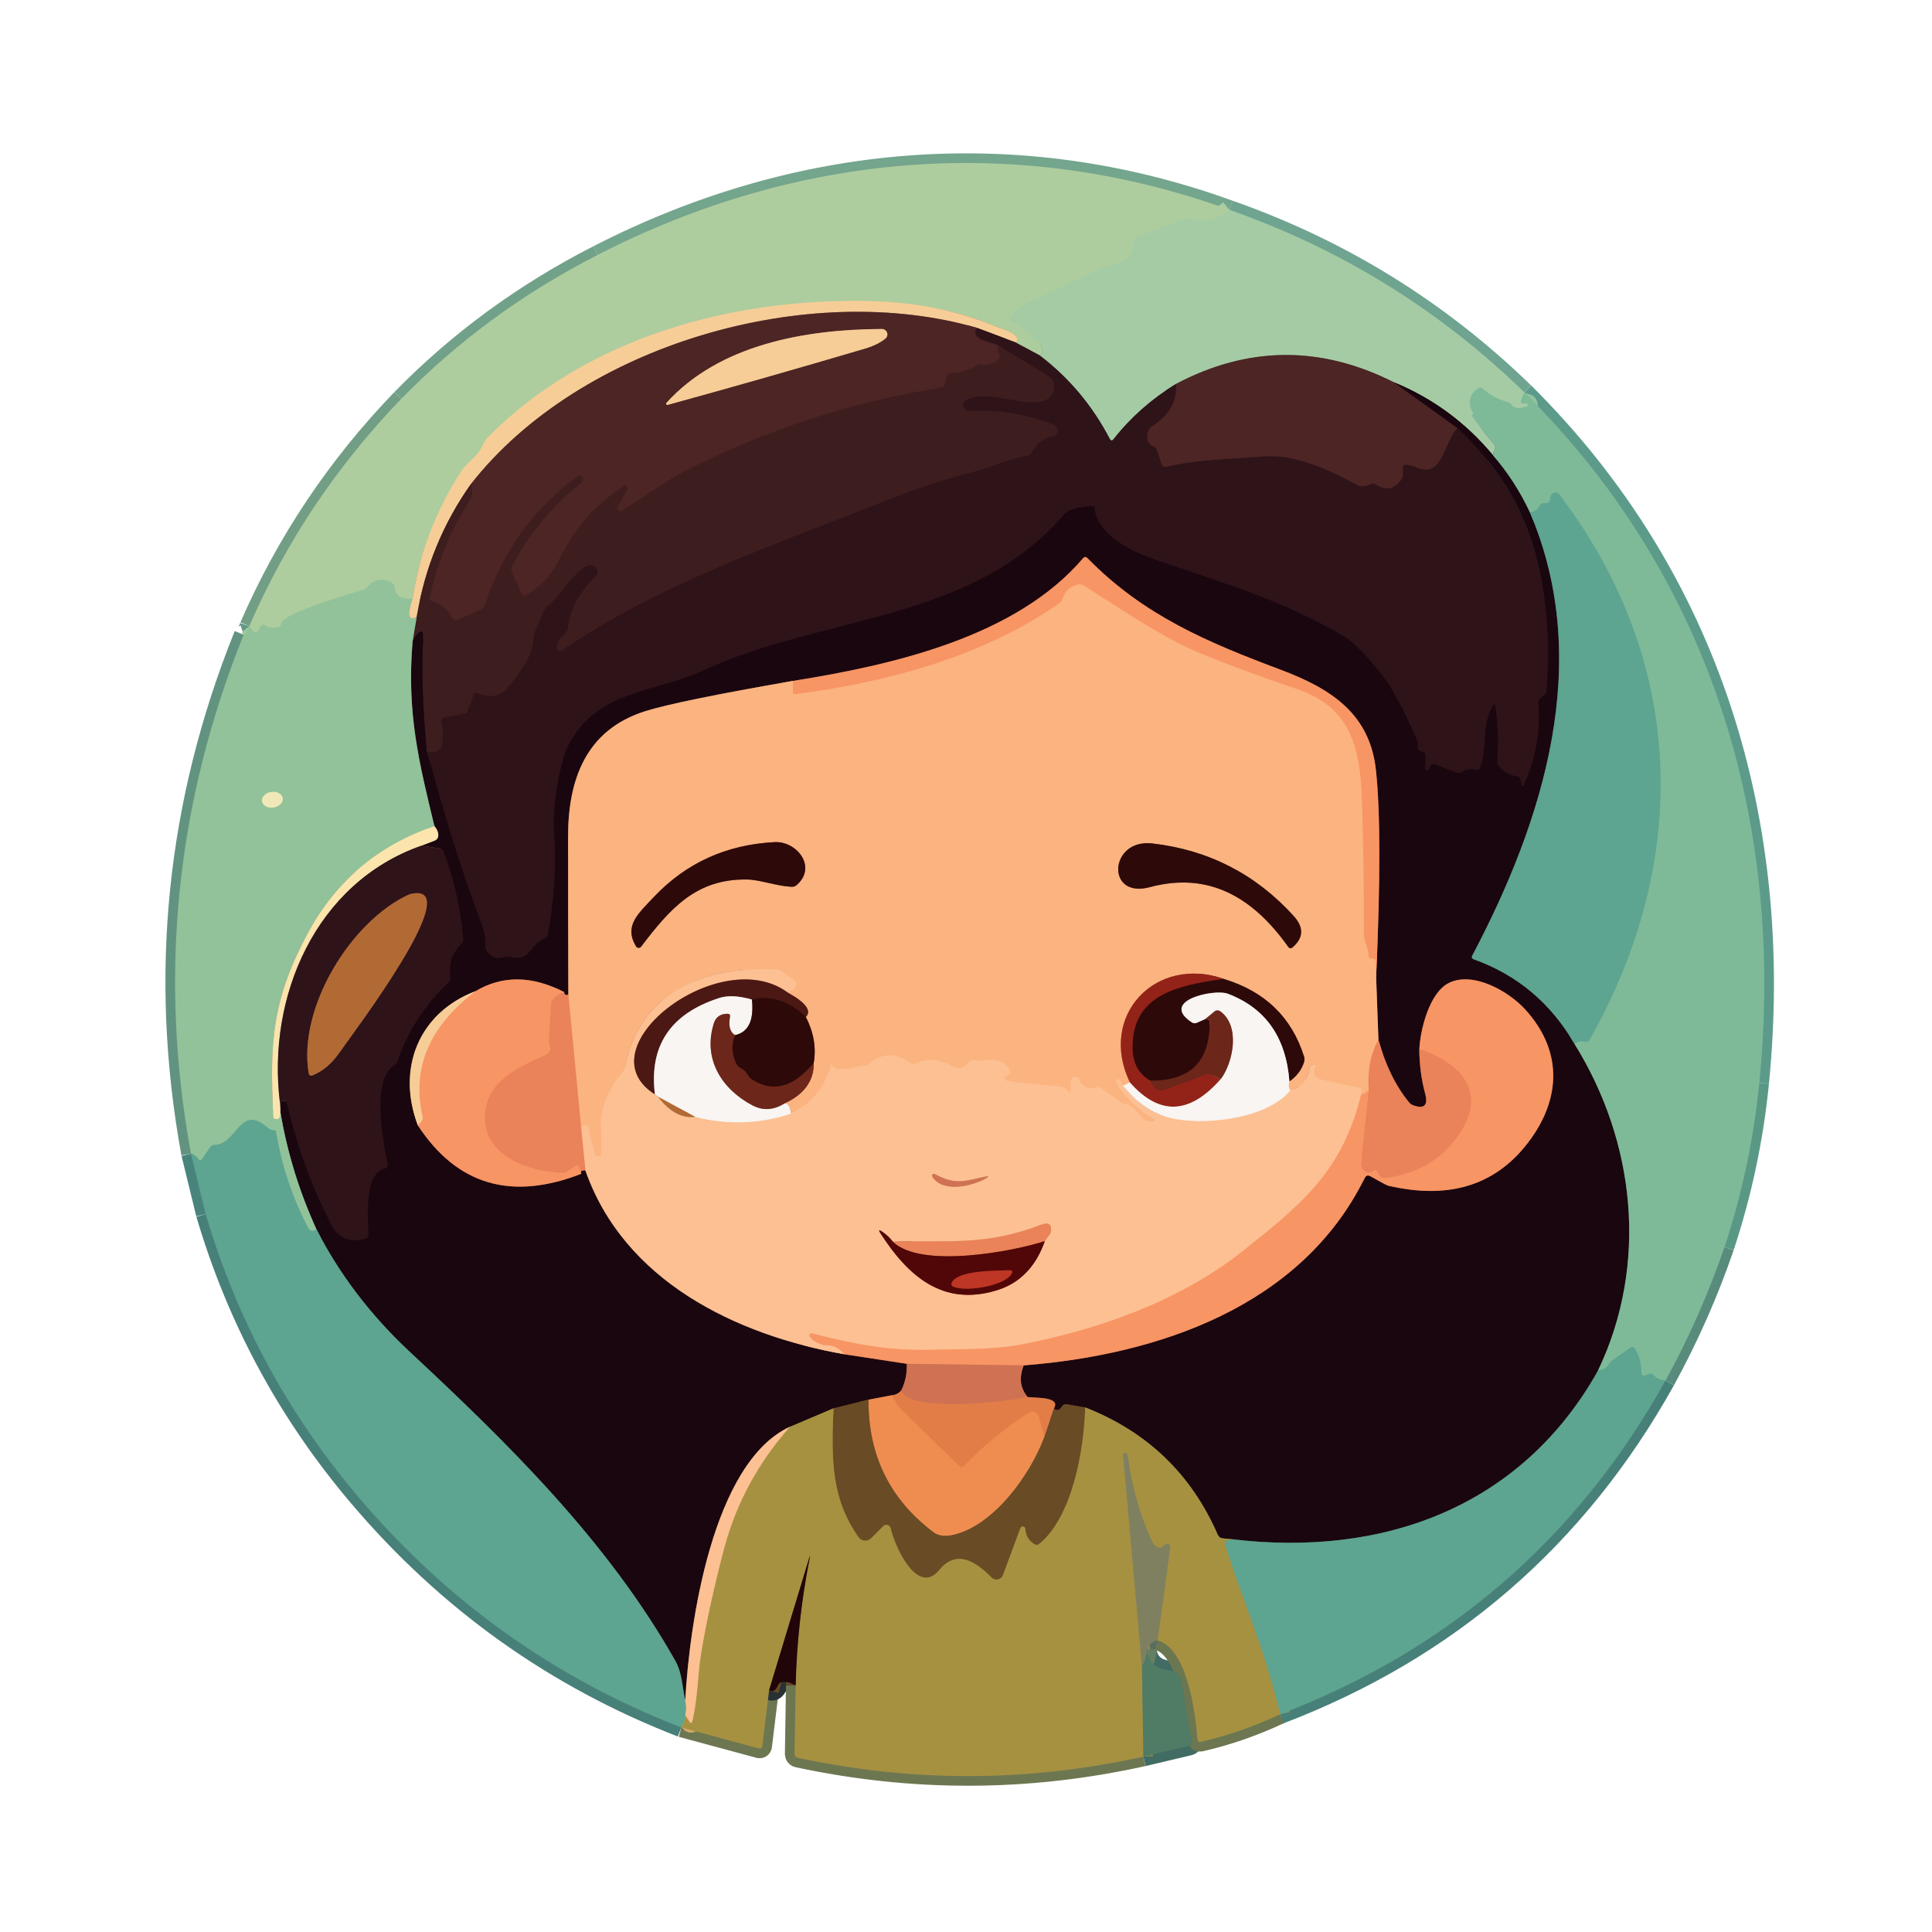<svg width="200" height="200" viewBox="0 0 200 200" fill="none" xmlns="http://www.w3.org/2000/svg">
  <path d="M41.545 41.282C34.853 48.224 29.605 56.072 25.801 64.826" stroke="#729E86" stroke-width="2"/>
  <path d="M25.801 64.826C25.618 65.343 25.426 65.634 25.226 65.701" stroke="#639884" stroke-width="2"/>
  <path d="M61.87 26.389C54.187 30.314 47.412 35.278 41.545 41.282" stroke="#72A189" stroke-width="2"/>
  <path d="M182.126 112.095C184.783 85.189 177.183 59.832 157.808 40.62" stroke="#5C9B8A" stroke-width="2"/>
  <path d="M157.807 40.62C149.032 32.087 138.851 25.787 127.264 21.72" stroke="#6FA490" stroke-width="2"/>
  <path d="M127.264 21.72C105.326 13.757 82.445 15.814 61.87 26.389" stroke="#74A58D" stroke-width="2"/>
  <path d="M127.264 21.72C125.993 22.749 124.643 23.051 123.214 22.626C123.03 22.572 122.849 22.578 122.67 22.645L117.67 24.495C117.453 24.574 117.345 24.728 117.345 24.957C117.345 26.12 116.839 26.857 115.826 27.17C112.564 28.182 109.539 30.014 106.351 31.332C105.714 31.595 105.093 32.164 104.489 33.039C104.372 33.205 104.412 33.32 104.607 33.382C105.424 33.641 106.137 34.084 106.745 34.714C106.77 34.743 106.782 34.778 106.782 34.82C106.778 34.874 106.77 34.928 106.757 34.982C106.724 35.091 106.764 35.145 106.876 35.145C107.807 35.145 108.214 36.651 107.626 36.789" stroke="#AACCA2" stroke-width="2"/>
  <path d="M107.626 36.788L105.151 35.451" stroke="#6E705C" stroke-width="2"/>
  <path d="M105.151 35.451C105.839 34.589 103.933 34.139 103.351 33.895C99.305 32.195 94.876 31.289 90.064 31.176C75.745 30.845 60.776 34.932 50.545 45.232C50.324 45.457 50.099 45.812 49.87 46.295C49.395 47.301 48.295 47.964 47.833 48.67C45.183 52.72 43.476 57.147 42.714 61.951" stroke="#D3CD9B" stroke-width="2"/>
  <path d="M42.714 61.951C41.551 62.072 40.93 61.693 40.851 60.814C40.842 60.711 40.808 60.613 40.752 60.527C40.697 60.441 40.621 60.37 40.532 60.32C39.599 59.795 38.776 59.932 38.064 60.732C37.926 60.886 37.76 60.999 37.564 61.07C37.264 61.176 29.214 63.445 29.114 64.551C29.101 64.734 29.008 64.853 28.832 64.907C28.353 65.061 27.887 65.005 27.433 64.739C27.228 64.622 27.072 64.668 26.964 64.876L26.758 65.251C26.599 65.551 26.412 65.57 26.195 65.307L25.801 64.826" stroke="#A0C89C" stroke-width="2"/>
  <path d="M157.807 40.62L157.482 41.364C157.37 41.634 157.459 41.77 157.751 41.77H158.039C158.072 41.772 158.104 41.785 158.129 41.808C158.155 41.83 158.171 41.861 158.177 41.894C158.183 41.927 158.177 41.961 158.161 41.991C158.145 42.021 158.12 42.044 158.089 42.057C157.322 42.341 156.791 42.299 156.495 41.932C156.357 41.757 156.18 41.641 155.964 41.582C155.03 41.328 154.205 40.878 153.489 40.232C153.33 40.086 153.164 40.078 152.989 40.207C152.076 40.882 151.91 41.73 152.489 42.751C152.514 42.797 152.509 42.839 152.476 42.876C152.43 42.922 152.393 42.961 152.364 42.995C152.36 43 152.357 43.007 152.357 43.014C152.357 43.02 152.36 43.027 152.364 43.032C153.093 44.066 153.866 45.059 154.682 46.014C154.812 46.163 154.828 46.326 154.732 46.501C154.628 46.688 154.572 46.903 154.564 47.145" stroke="#92C39F" stroke-width="2"/>
  <path d="M154.564 47.145C151.755 43.757 148.335 41.234 144.301 39.576" stroke="#60695A" stroke-width="2"/>
  <path d="M144.301 39.576C136.718 35.747 129.193 35.805 121.726 39.751" stroke="#797865" stroke-width="2"/>
  <path d="M121.726 39.751C119.172 41.326 117.024 43.226 115.283 45.451C115.129 45.651 114.993 45.639 114.876 45.414C113.068 41.959 110.651 39.084 107.626 36.789" stroke="#6A6F5F" stroke-width="2"/>
  <path d="M105.151 35.451L101.188 33.957" stroke="#937058" stroke-width="2"/>
  <path d="M101.189 33.957C83.67 28.863 60.045 35.657 48.739 50.126" stroke="#A2795E" stroke-width="2"/>
  <path d="M48.739 50.126C45.83 54.243 43.964 58.818 43.139 63.851" stroke="#9B755B" stroke-width="2"/>
  <path d="M43.139 63.851C42.272 64.38 42.13 63.747 42.714 61.951" stroke="#C4C898" stroke-width="2"/>
  <path d="M101.188 33.957C100.201 35.107 102.663 35.389 103.382 35.776" stroke="#3D1C1F" stroke-width="2"/>
  <path d="M103.382 35.776C103.261 36.039 103.284 36.337 103.451 36.67C103.493 36.753 103.507 36.847 103.491 36.939C103.475 37.031 103.43 37.116 103.363 37.182C102.867 37.674 102.278 37.847 101.595 37.701C101.432 37.668 101.282 37.697 101.145 37.789C100.353 38.305 99.472 38.584 98.501 38.626C98.376 38.632 98.257 38.678 98.161 38.757C98.065 38.836 97.998 38.943 97.97 39.064L97.807 39.739C97.783 39.838 97.73 39.929 97.656 39.999C97.582 40.069 97.489 40.115 97.388 40.132C88.151 41.616 79.376 44.47 71.063 48.695C68.882 49.801 66.663 51.482 64.426 52.839C64.361 52.88 64.285 52.898 64.209 52.89C64.132 52.882 64.061 52.849 64.007 52.795C63.952 52.741 63.917 52.67 63.908 52.594C63.899 52.518 63.916 52.441 63.957 52.376L64.926 50.695C64.959 50.641 64.973 50.577 64.965 50.514C64.957 50.451 64.927 50.392 64.88 50.349C64.834 50.305 64.774 50.279 64.71 50.275C64.647 50.271 64.584 50.289 64.532 50.326C61.288 52.539 59.513 54.695 57.763 58.151C57.026 59.601 55.926 60.753 54.463 61.607C54.423 61.631 54.377 61.646 54.33 61.651C54.283 61.657 54.235 61.652 54.19 61.637C54.145 61.622 54.103 61.598 54.067 61.566C54.031 61.534 54.002 61.495 53.982 61.451L52.982 59.182C52.899 58.986 52.905 58.795 53.001 58.607C54.784 55.228 57.172 52.357 60.163 49.995C60.247 49.929 60.304 49.835 60.325 49.729C60.345 49.624 60.328 49.514 60.276 49.42C60.151 49.199 59.961 49.182 59.707 49.37C55.132 52.782 51.961 57.216 50.195 62.67C50.136 62.853 50.017 62.986 49.838 63.07L47.42 64.145C47.299 64.198 47.163 64.203 47.039 64.158C46.916 64.114 46.815 64.024 46.757 63.907C46.34 63.066 45.68 62.522 44.776 62.276C44.53 62.209 44.434 62.051 44.488 61.801C45.267 58.189 46.657 54.839 48.657 51.751C48.895 51.389 48.922 50.847 48.738 50.126" stroke="#452122" stroke-width="2"/>
  <path d="M91.651 35.051C91.742 34.979 91.807 34.881 91.839 34.77C91.87 34.659 91.866 34.541 91.827 34.432C91.788 34.323 91.715 34.228 91.62 34.161C91.525 34.094 91.411 34.058 91.295 34.057C83.314 34.095 74.445 35.676 68.982 41.714C68.966 41.734 68.957 41.758 68.955 41.784C68.954 41.81 68.96 41.836 68.974 41.858C68.988 41.88 69.008 41.897 69.032 41.907C69.056 41.917 69.082 41.919 69.107 41.914C75.949 40.034 82.764 38.091 89.551 36.082C90.418 35.828 91.118 35.484 91.651 35.051Z" stroke="#A2795E" stroke-width="2"/>
  <path d="M121.726 39.751C121.922 41.455 121.091 42.924 119.233 44.157C119.047 44.282 118.912 44.468 118.851 44.682C118.643 45.457 118.833 45.972 119.42 46.226C119.503 46.261 119.577 46.314 119.638 46.381C119.7 46.447 119.747 46.527 119.776 46.614L120.27 48.082C120.299 48.169 120.36 48.242 120.441 48.286C120.522 48.33 120.617 48.342 120.708 48.32C124.076 47.545 127.314 47.526 130.845 47.245C134.083 46.995 137.526 48.595 140.551 50.232C140.908 50.426 141.564 50.332 141.908 50.107C142.053 50.016 142.197 50.016 142.339 50.107C143.401 50.811 144.289 50.688 145.001 49.739C145.151 49.538 145.226 49.313 145.226 49.063V48.395C145.226 48.174 145.337 48.076 145.558 48.101C145.945 48.151 146.32 48.253 146.683 48.407C149.395 49.563 149.445 45.67 150.883 44.313" stroke="#3D1C1F" stroke-width="2"/>
  <path d="M150.883 44.314C154.708 47.889 157.305 51.937 158.676 56.457C160.101 61.149 160.572 66.203 160.089 71.62C160.072 71.762 160.008 71.876 159.895 71.964L159.545 72.22C159.333 72.374 159.237 72.582 159.258 72.845C159.478 75.766 158.985 78.553 157.776 81.207C157.655 81.47 157.562 81.46 157.495 81.176L157.358 80.607C157.328 80.478 157.249 80.405 157.12 80.389C156.353 80.289 155.699 79.941 155.158 79.345C155.095 79.276 155.047 79.195 155.016 79.105C154.986 79.016 154.975 78.921 154.983 78.826C155.128 76.939 155.07 75.053 154.808 73.17C154.762 72.849 154.662 72.83 154.508 73.114C153.326 75.264 154.014 77.407 153.245 79.457C153.174 79.657 153.035 79.732 152.826 79.682C152.31 79.553 151.803 79.641 151.308 79.945C151.141 80.049 150.964 80.066 150.776 79.995L148.589 79.145C148.293 79.032 148.11 79.13 148.039 79.439C148.022 79.526 147.97 79.597 147.883 79.651C147.628 79.818 147.508 79.749 147.52 79.445L147.558 78.157C147.562 77.999 147.487 77.901 147.333 77.864C146.883 77.764 146.689 77.555 146.751 77.239C146.788 77.043 146.766 76.841 146.689 76.657C145.88 74.712 144.943 72.835 143.876 71.026C143.133 69.757 140.47 66.676 139.251 65.951C132.695 62.057 126.108 60.214 119.289 57.832C117.026 57.039 113.583 55.339 113.308 52.62C113.291 52.466 113.203 52.393 113.045 52.401C111.537 52.493 110.574 52.78 110.158 53.264C100.526 64.457 85.245 63.645 72.789 69.42C67.745 71.757 61.814 71.382 58.826 77.195C57.889 79.02 57.201 83.739 57.351 85.801C57.614 89.472 57.399 93.128 56.708 96.77C56.67 96.974 56.553 97.112 56.358 97.182C54.751 97.782 55.045 99.595 52.782 99.064C52.583 99.018 52.385 99.028 52.189 99.095C51.493 99.337 50.903 99.149 50.42 98.532C50.282 98.353 50.222 98.151 50.239 97.926C50.289 97.26 50.164 96.524 49.864 95.72C47.868 90.42 45.983 84.432 44.208 77.757" stroke="#240D14" stroke-width="2"/>
  <path d="M44.208 77.757C45.603 78.228 46.099 77.22 45.695 74.732C45.653 74.466 45.764 74.307 46.026 74.257L48.182 73.832C48.226 73.823 48.266 73.803 48.299 73.775C48.332 73.746 48.356 73.71 48.37 73.67L49.026 71.92C49.105 71.703 49.249 71.641 49.458 71.732C51.92 72.82 52.826 70.907 54.157 69.014C54.812 68.076 55.18 67.009 55.264 65.814C55.276 65.632 55.321 65.452 55.395 65.282L56.339 63.182C56.422 62.999 56.543 62.849 56.701 62.732C57.939 61.845 60.064 58.07 61.414 58.539C61.52 58.575 61.614 58.639 61.689 58.722C61.764 58.806 61.816 58.907 61.841 59.016C61.866 59.126 61.863 59.239 61.832 59.347C61.801 59.455 61.743 59.553 61.664 59.632C60.189 61.107 59.039 62.864 58.833 64.882C58.739 65.839 57.614 65.97 57.664 67.164C57.665 67.212 57.679 67.258 57.705 67.299C57.731 67.339 57.768 67.372 57.811 67.393C57.854 67.415 57.903 67.425 57.952 67.422C58.001 67.419 58.048 67.403 58.089 67.376C68.364 60.401 79.401 56.695 92.376 51.564C95.151 50.468 97.987 49.551 100.883 48.814C102.601 48.376 104.383 47.507 106.314 47.17C106.535 47.128 106.697 47.009 106.801 46.814C107.276 45.926 108.003 45.376 108.983 45.164C109.114 45.136 109.234 45.067 109.323 44.966C109.412 44.865 109.466 44.738 109.477 44.604C109.489 44.47 109.456 44.336 109.385 44.221C109.314 44.107 109.208 44.019 109.083 43.97C106.291 42.878 103.374 42.403 100.333 42.545C100.192 42.553 100.054 42.513 99.94 42.431C99.826 42.349 99.744 42.231 99.708 42.095C99.671 41.959 99.682 41.814 99.739 41.684C99.796 41.554 99.895 41.448 100.02 41.382C102.226 40.226 106.139 42.257 108.164 41.445C108.415 41.344 108.638 41.178 108.808 40.966C108.978 40.754 109.089 40.504 109.127 40.244C109.165 39.984 109.13 39.723 109.025 39.492C108.92 39.26 108.749 39.066 108.533 38.932L103.383 35.776" stroke="#36181C" stroke-width="2"/>
  <path d="M44.208 77.757C43.754 73.561 43.624 69.522 43.82 65.638C43.837 65.372 43.72 65.286 43.47 65.382C43.245 65.466 42.993 65.791 42.714 66.357" stroke="#2C1217" stroke-width="2"/>
  <path d="M42.714 66.357L43.139 63.851" stroke="#68705C" stroke-width="2"/>
  <path d="M144.301 39.576L150.883 44.314" stroke="#33161A" stroke-width="2"/>
  <path d="M154.563 47.145C156.076 48.878 157.349 50.847 158.382 53.051" stroke="#4C6054" stroke-width="2"/>
  <path d="M158.382 53.051C164.964 68.52 159.782 84.951 152.414 98.907C152.31 99.103 152.364 99.239 152.576 99.314C157.068 100.922 160.539 103.839 162.989 108.064" stroke="#3C5550" stroke-width="2"/>
  <path d="M162.989 108.064C169.308 118.207 170.658 130.857 165.445 141.851" stroke="#4C6054" stroke-width="2"/>
  <path d="M165.445 141.851C157.551 155.964 143.282 161.22 127.576 159.345" stroke="#3C5550" stroke-width="2"/>
  <path d="M127.576 159.345L126.558 159.251C126.328 159.23 126.168 159.114 126.076 158.901C123.339 152.605 118.76 148.203 112.339 145.695" stroke="#604C28" stroke-width="2"/>
  <path d="M112.339 145.695L110.464 145.37C110.239 145.332 110.064 145.407 109.939 145.595C109.659 146.016 109.38 146.084 109.101 145.801" stroke="#42291A" stroke-width="2"/>
  <path d="M109.101 145.801C109.82 144.607 107.408 144.726 106.37 144.62" stroke="#7E422B" stroke-width="2"/>
  <path d="M106.37 144.62C105.607 143.699 105.474 142.607 105.97 141.345" stroke="#753C31" stroke-width="2"/>
  <path d="M105.97 141.345C119.745 140.27 134.651 135.345 141.27 121.951C141.403 121.676 141.603 121.614 141.87 121.764L143.288 122.545C143.488 122.657 143.699 122.739 143.92 122.789C150.241 124.209 155.082 122.591 158.445 117.932C161.695 113.426 161.632 108.57 157.851 104.457C156.126 102.589 152.463 100.507 149.97 101.764C147.963 102.776 147.026 106.601 146.932 108.595" stroke="#894E3A" stroke-width="2"/>
  <path d="M146.932 108.595C146.932 110.178 147.13 111.709 147.526 113.189C147.859 114.418 147.453 114.83 146.307 114.426C146.136 114.365 145.985 114.259 145.87 114.12C144.474 112.416 143.416 110.255 142.695 107.639" stroke="#824534" stroke-width="2"/>
  <path d="M142.695 107.639L142.457 101.151" stroke="#8B5D48" stroke-width="2"/>
  <path d="M142.457 101.151C142.907 91.234 142.901 84.099 142.439 79.745C141.826 74.014 137.982 71.357 132.595 69.339C124.964 66.476 118.389 63.714 112.57 57.776C112.412 57.618 112.262 57.622 112.12 57.789C105.201 65.895 92.595 68.82 82.076 70.489" stroke="#894E3A" stroke-width="2"/>
  <path d="M82.076 70.489C74.143 71.868 69.045 72.914 66.783 73.626C60.651 75.564 58.808 80.701 58.808 86.614C58.808 92.08 58.816 97.534 58.833 102.976" stroke="#8B5D48" stroke-width="2"/>
  <path d="M58.833 102.976C58.52 103.051 58.383 102.964 58.42 102.714" stroke="#824534" stroke-width="2"/>
  <path d="M58.42 102.714C55.078 100.98 52.008 100.947 49.208 102.614" stroke="#894E3A" stroke-width="2"/>
  <path d="M49.208 102.614C43.377 104.857 41.014 110.545 43.258 116.501" stroke="#896A53" stroke-width="2"/>
  <path d="M43.257 116.501C47.303 122.672 52.945 124.339 60.182 121.501" stroke="#894E3A" stroke-width="2"/>
  <path d="M60.183 121.501C60.033 121.264 60.17 121.147 60.595 121.151" stroke="#824534" stroke-width="2"/>
  <path d="M60.595 121.151C64.583 132.557 76.089 138.189 87.42 140.195" stroke="#8B6351" stroke-width="2"/>
  <path d="M87.42 140.195L93.882 141.182" stroke="#894E3A" stroke-width="2"/>
  <path d="M93.882 141.182C93.899 142.191 93.703 143.111 93.295 143.945" stroke="#753C31" stroke-width="2"/>
  <path d="M93.295 143.945C93.016 144.266 92.676 144.432 92.276 144.445" stroke="#7E422B" stroke-width="2"/>
  <path d="M92.276 144.445L89.908 144.895" stroke="#854A30" stroke-width="2"/>
  <path d="M89.907 144.895L86.282 145.788" stroke="#42291A" stroke-width="2"/>
  <path d="M86.283 145.789L81.776 147.701" stroke="#604C28" stroke-width="2"/>
  <path d="M81.776 147.701C73.714 151.407 71.37 168.195 70.933 176.014" stroke="#8B6351" stroke-width="2"/>
  <path d="M70.932 176.013C70.626 174.62 70.62 173.182 69.907 171.92C62.839 159.407 52.401 149.245 42.395 139.913C38.361 136.147 35.147 131.922 32.751 127.238" stroke="#3C5550" stroke-width="2"/>
  <path d="M32.751 127.239C30.993 123.401 29.753 119.384 29.033 115.189" stroke="#566454" stroke-width="2"/>
  <path d="M29.032 115.188L28.976 114.138" stroke="#8B755E" stroke-width="2"/>
  <path d="M28.976 114.138C29.072 114.022 29.191 113.961 29.332 113.957C29.42 113.953 29.507 113.981 29.577 114.034C29.648 114.088 29.698 114.164 29.72 114.251C30.732 118.63 32.261 122.809 34.307 126.788C35.064 128.263 36.295 128.638 37.801 128.232C38.039 128.17 38.153 128.016 38.145 127.77C38.089 125.807 37.67 121.438 39.876 120.951C39.92 120.942 39.961 120.925 39.998 120.899C40.035 120.874 40.066 120.842 40.091 120.804C40.115 120.766 40.132 120.724 40.14 120.679C40.148 120.635 40.148 120.589 40.139 120.545C39.582 117.863 38.457 111.757 40.795 110.288C40.953 110.193 41.062 110.057 41.12 109.882C42.228 106.716 43.997 103.988 46.426 101.701C46.597 101.543 46.664 101.349 46.626 101.12C46.409 99.795 46.789 98.659 47.764 97.713C47.834 97.645 47.887 97.563 47.921 97.472C47.954 97.381 47.967 97.284 47.957 97.189C47.687 94.064 47.001 91.04 45.901 88.12C45.839 87.957 45.722 87.864 45.551 87.838L43.607 87.551" stroke="#240D14" stroke-width="2"/>
  <path d="M43.607 87.551L45.014 87.013C45.113 86.974 45.199 86.907 45.262 86.821C45.325 86.735 45.362 86.632 45.37 86.526C45.387 86.18 45.253 85.845 44.97 85.52" stroke="#8B755E" stroke-width="2"/>
  <path d="M44.97 85.52C43.395 78.995 42.082 73.838 42.714 66.357" stroke="#566454" stroke-width="2"/>
  <path d="M182.126 112.095C181.547 117.907 180.345 123.574 178.52 129.095" stroke="#5A9886" stroke-width="2"/>
  <path d="M178.52 129.095C176.887 133.857 174.851 138.464 172.414 142.914" stroke="#588B7C" stroke-width="2"/>
  <path d="M172.414 142.914C171.914 142.93 171.509 142.747 171.201 142.364C171.076 142.209 170.922 142.166 170.739 142.232L170.295 142.401C170.249 142.417 170.2 142.422 170.152 142.415C170.105 142.408 170.059 142.39 170.02 142.362C169.98 142.334 169.949 142.296 169.927 142.253C169.905 142.21 169.894 142.162 169.895 142.114C169.92 141.18 169.697 140.343 169.226 139.601C169.101 139.414 168.947 139.384 168.764 139.514L166.857 140.876C166.732 140.964 166.63 141.076 166.551 141.214C166.322 141.614 165.953 141.826 165.445 141.851" stroke="#6EAF95" stroke-width="2"/>
  <path d="M162.989 108.064C163.281 107.822 163.643 107.743 164.077 107.826C164.297 107.868 164.462 107.793 164.57 107.601C175.07 89.013 174.539 68.439 161.42 51.201C161.355 51.116 161.265 51.054 161.162 51.023C161.06 50.992 160.95 50.994 160.849 51.028C160.748 51.063 160.66 51.128 160.597 51.215C160.535 51.302 160.502 51.407 160.502 51.514C160.502 51.938 160.295 52.132 159.883 52.095C159.674 52.078 159.516 52.159 159.408 52.339C159.137 52.772 158.795 53.009 158.383 53.051" stroke="#6EAF95" stroke-width="2"/>
  <path d="M142.457 101.151L142.42 99.545C142.416 99.378 142.334 99.284 142.176 99.264L141.976 99.239C141.772 99.209 141.666 99.093 141.657 98.888C141.62 98.045 141.17 97.401 141.176 96.607C141.193 92.041 141.128 87.47 140.982 82.895C140.801 77.195 139.732 73.189 134.232 71.326C130.453 70.047 127.187 68.841 124.432 67.707C120.201 65.964 116.201 63.139 112.182 60.614C112.01 60.505 111.801 60.469 111.601 60.514C110.772 60.697 110.243 61.176 110.014 61.951C109.951 62.168 109.826 62.341 109.639 62.47C101.889 67.901 91.889 70.651 82.32 71.864C82.162 71.884 82.082 71.814 82.082 71.651L82.076 70.489" stroke="#FAA472" stroke-width="2"/>
  <path d="M44.97 85.52C39.145 87.52 34.791 91.189 31.907 96.526C28.257 103.288 27.851 107.776 28.314 115.67C28.318 115.753 28.362 115.799 28.445 115.807L28.601 115.832C28.801 115.857 28.92 115.77 28.957 115.57L29.032 115.188" stroke="#C7D3A3" stroke-width="2"/>
  <path d="M32.751 127.239C32.66 127.334 32.543 127.393 32.401 127.414C32.184 127.439 32.024 127.353 31.92 127.157C30.274 124.007 29.157 120.676 28.57 117.164C28.553 117.064 28.495 117.014 28.395 117.014C28.145 117.018 27.903 116.918 27.67 116.714C24.82 114.214 24.532 118.501 22.207 118.52C22.007 118.52 21.851 118.605 21.739 118.776L20.92 119.995C20.795 120.182 20.666 120.184 20.532 120.001C20.32 119.714 20.064 119.522 19.764 119.426" stroke="#77B395" stroke-width="2"/>
  <path d="M19.764 119.426C16.397 101.013 18.218 83.105 25.226 65.701" stroke="#629380" stroke-width="2"/>
  <path d="M29.265 82.634C29.25 82.529 29.207 82.428 29.14 82.338C29.072 82.249 28.98 82.171 28.87 82.111C28.76 82.051 28.633 82.008 28.498 81.987C28.362 81.965 28.22 81.964 28.079 81.984C27.795 82.025 27.535 82.149 27.356 82.329C27.177 82.509 27.094 82.73 27.125 82.943C27.14 83.048 27.183 83.149 27.251 83.239C27.319 83.329 27.41 83.406 27.52 83.466C27.63 83.527 27.757 83.569 27.893 83.591C28.028 83.612 28.17 83.613 28.311 83.593C28.595 83.552 28.855 83.428 29.034 83.248C29.213 83.069 29.296 82.848 29.265 82.634Z" stroke="#C1D5A9" stroke-width="2"/>
  <path d="M142.695 107.639C141.883 109.097 141.547 110.847 141.689 112.889" stroke="#F39B6D" stroke-width="2"/>
  <path d="M141.689 112.888C141.414 113.138 141.157 113.278 140.92 113.307" stroke="#FAA472" stroke-width="2"/>
  <path d="M140.92 113.307L140.983 112.989C141.033 112.759 140.941 112.624 140.708 112.582C139.349 112.328 138.008 112.043 136.683 111.726C136.564 111.699 136.453 111.645 136.358 111.57C136.262 111.495 136.184 111.4 136.13 111.292C136.075 111.183 136.044 111.064 136.041 110.943C136.037 110.821 136.06 110.7 136.108 110.589C136.233 110.297 136.162 110.174 135.895 110.22C135.708 110.257 135.601 110.37 135.576 110.557C135.41 111.762 134.737 112.543 133.558 112.901" stroke="#FCBA8A" stroke-width="2"/>
  <path d="M133.558 112.901C133.387 112.559 133.362 112.243 133.483 111.951" stroke="#FAD4BA" stroke-width="2"/>
  <path d="M133.483 111.951C134.233 111.422 134.735 110.759 134.989 109.964C135.056 109.759 135.056 109.557 134.989 109.357C133.706 105.295 130.937 102.622 126.683 101.339" stroke="#945E45" stroke-width="2"/>
  <path d="M126.683 101.339C119.645 98.857 113.639 105.132 116.97 112.064" stroke="#C76B4C" stroke-width="2"/>
  <path d="M116.97 112.064L116.257 112.389" stroke="#FAD4BA" stroke-width="2"/>
  <path d="M116.257 112.389C116.157 112.143 116.053 111.949 115.945 111.807C115.91 111.757 115.857 111.722 115.796 111.711C115.736 111.7 115.674 111.713 115.623 111.748C115.572 111.783 115.538 111.836 115.527 111.897C115.515 111.957 115.529 112.019 115.564 112.07C116.534 113.607 117.799 114.832 119.357 115.745C119.72 115.957 119.691 116.08 119.27 116.114C118.014 116.214 117.645 114.495 116.47 114.27C116.274 114.232 116.095 114.155 115.932 114.039L114.032 112.657C113.874 112.541 113.697 112.509 113.501 112.564C112.651 112.809 112.049 112.53 111.695 111.726C111.655 111.633 111.585 111.557 111.496 111.511C111.406 111.464 111.303 111.451 111.204 111.472C111.105 111.493 111.016 111.548 110.951 111.627C110.887 111.707 110.852 111.806 110.851 111.907V112.864C110.851 113.122 110.759 113.161 110.576 112.982L110.314 112.714C110.164 112.568 109.97 112.48 109.764 112.464C107.893 112.334 106.045 112.141 104.22 111.882C104.162 111.874 104.108 111.847 104.066 111.806C104.025 111.764 103.997 111.711 103.988 111.653C103.979 111.595 103.989 111.536 104.016 111.484C104.043 111.431 104.086 111.389 104.139 111.364L104.42 111.232C104.582 111.157 104.626 111.039 104.551 110.876C103.707 109.089 102.27 110.001 100.814 109.739C100.718 109.72 100.619 109.728 100.527 109.762C100.435 109.797 100.355 109.855 100.295 109.932C99.795 110.553 99.249 110.707 98.657 110.395C97.253 109.649 95.966 109.545 94.795 110.082C94.708 110.122 94.612 110.138 94.518 110.129C94.423 110.121 94.334 110.087 94.257 110.032C92.749 108.936 91.305 108.98 89.926 110.164C89.793 110.276 89.639 110.332 89.464 110.332C88.676 110.339 86.651 111.12 86.195 110.332C86.107 110.178 86.039 110.186 85.989 110.357C85.318 112.657 83.939 114.303 81.851 115.295" stroke="#FCBA8A" stroke-width="2"/>
  <path d="M81.851 115.295C81.83 114.57 81.614 114.216 81.201 114.232" stroke="#FAD4BA" stroke-width="2"/>
  <path d="M81.201 114.232C83.243 113.299 84.253 111.907 84.232 110.057" stroke="#B46D4D" stroke-width="2"/>
  <path d="M84.232 110.057C84.512 108.466 84.241 106.87 83.42 105.27" stroke="#945E45" stroke-width="2"/>
  <path d="M83.42 105.27C84.037 104.636 83.4 103.786 81.508 102.72" stroke="#A4664A" stroke-width="2"/>
  <path d="M81.508 102.72C81.978 102.603 82.27 102.359 82.383 101.989C82.454 101.747 82.383 101.555 82.17 101.414L80.914 100.557C80.739 100.436 80.543 100.37 80.326 100.357C72.951 99.97 66.226 102.632 64.695 110.476C64.658 110.668 64.574 110.839 64.445 110.989C62.833 112.914 62.091 114.905 62.22 116.964C62.291 118.039 62.291 118.876 62.22 119.476C62.212 119.542 62.182 119.603 62.135 119.65C62.088 119.696 62.026 119.726 61.961 119.733C61.895 119.74 61.828 119.725 61.772 119.69C61.716 119.654 61.673 119.601 61.651 119.539C61.322 118.618 61.097 117.682 60.976 116.732C60.947 116.528 60.831 116.434 60.626 116.451C60.489 116.468 60.331 116.536 60.151 116.657" stroke="#FCBA8A" stroke-width="2"/>
  <path d="M60.151 116.657L58.833 102.976" stroke="#F39B6D" stroke-width="2"/>
  <path d="M67.651 92.895C66.02 94.632 64.582 95.845 65.839 97.963C65.865 98.008 65.901 98.046 65.946 98.073C65.99 98.101 66.041 98.116 66.093 98.12C66.146 98.123 66.198 98.113 66.246 98.091C66.295 98.069 66.337 98.036 66.37 97.995C69.401 94.001 72.101 90.957 77.351 91.045C78.689 91.07 80.345 91.72 81.932 91.801C82.145 91.814 82.332 91.747 82.495 91.601C84.62 89.701 82.445 87.064 80.207 87.176C75.186 87.43 71.001 89.337 67.651 92.895Z" stroke="#945E45" stroke-width="2"/>
  <path d="M119.295 87.314C114.82 86.795 114.439 93.07 119.02 91.839C125.251 90.164 129.801 93.02 133.345 98.001C133.482 98.193 133.641 98.212 133.82 98.057C134.953 97.078 134.984 95.997 133.914 94.814C129.98 90.484 125.107 87.984 119.295 87.314Z" stroke="#945E45" stroke-width="2"/>
  <path d="M19.764 119.426L21.289 125.676" stroke="#48847C" stroke-width="2"/>
  <path d="M43.608 87.551C32.689 91.388 27.62 103.157 28.977 114.138" stroke="#957C63" stroke-width="2"/>
  <path d="M42.264 92.632C36.333 95.382 30.826 104.295 31.951 111.076C31.993 111.33 32.133 111.409 32.37 111.314C33.42 110.893 34.337 110.12 35.12 108.995C36.558 106.92 48.476 91.251 42.564 92.532C42.46 92.553 42.359 92.587 42.264 92.632Z" stroke="#703F27" stroke-width="2"/>
  <path d="M81.507 102.72C74.426 97.564 59.926 108.745 68.051 113.445" stroke="#A46C53" stroke-width="2"/>
  <path d="M68.051 113.445C69.235 115.057 70.543 115.782 71.976 115.62" stroke="#D79564" stroke-width="2"/>
  <path d="M71.977 115.62C75.331 116.461 78.622 116.353 81.852 115.295" stroke="#FADBC3" stroke-width="2"/>
  <path d="M116.257 112.389C117.786 114.351 119.666 115.512 121.895 115.87C125.27 116.414 131.139 115.757 133.557 112.901" stroke="#FADBC3" stroke-width="2"/>
  <path d="M140.92 113.307C138.914 121.27 134.895 124.551 128.626 129.532C122.195 134.639 113.82 137.62 105.845 139.164C102.857 139.745 99.557 139.645 96.407 139.732C91.939 139.857 88.226 139.114 84.057 138.032C84.012 138.02 83.964 138.023 83.921 138.04C83.878 138.058 83.841 138.089 83.817 138.13C83.793 138.17 83.782 138.218 83.785 138.265C83.789 138.313 83.808 138.358 83.839 138.395C84.168 138.778 84.591 139.043 85.107 139.189C85.27 139.234 85.434 139.259 85.601 139.264C86.309 139.272 86.916 139.582 87.42 140.195" stroke="#FAAB7C" stroke-width="2"/>
  <path d="M60.595 121.151L60.151 116.657" stroke="#F3A276" stroke-width="2"/>
  <path d="M101.939 121.814C99.939 122.214 99.026 122.757 96.77 121.539C96.732 121.518 96.688 121.51 96.646 121.517C96.603 121.524 96.564 121.544 96.534 121.576C96.505 121.608 96.487 121.648 96.483 121.691C96.479 121.734 96.49 121.777 96.514 121.814C97.601 123.514 100.582 122.801 102.014 122.014C102.422 121.784 102.397 121.718 101.939 121.814Z" stroke="#E69973" stroke-width="2"/>
  <path d="M92.433 128.545C92.166 128.178 91.803 127.834 91.345 127.514C90.978 127.259 90.916 127.32 91.158 127.695C93.976 132.051 97.539 135.276 103.145 133.582C105.554 132.857 107.224 131.157 108.158 128.482" stroke="#A7634D" stroke-width="2"/>
  <path d="M108.158 128.482C108.57 127.928 108.778 127.628 108.783 127.582C108.908 126.745 108.574 126.478 107.783 126.782C102.008 129.007 98.183 128.364 92.433 128.545" stroke="#F3A276" stroke-width="2"/>
  <path d="M108.158 128.482C104.77 129.582 95.301 131.345 92.433 128.545" stroke="#9E4530" stroke-width="2"/>
  <path d="M126.682 101.339C121.864 102.007 117.095 103.007 117.257 108.632C117.299 110.107 117.907 111.184 119.082 111.863" stroke="#601611" stroke-width="2"/>
  <path d="M119.083 111.863C119.249 112.326 119.53 112.651 119.926 112.838C120.08 112.909 120.237 112.916 120.395 112.857L124.814 111.232C124.994 111.164 125.194 111.168 125.37 111.245L126.389 111.688" stroke="#802519" stroke-width="2"/>
  <path d="M126.388 111.689C123.159 115.393 120.02 115.518 116.97 112.064" stroke="#C68C86" stroke-width="2"/>
  <path d="M58.42 102.714C57.957 102.851 57.568 103.093 57.251 103.439C57.122 103.58 57.051 103.749 57.039 103.945L56.839 107.626C56.826 107.804 56.849 107.984 56.907 108.157C57.074 108.653 56.918 109.009 56.438 109.226C53.413 110.595 50.12 112.07 50.207 115.839C50.295 119.826 55.007 121.289 58.157 121.407C58.373 121.415 58.585 121.354 58.764 121.232L59.57 120.689C59.766 120.555 59.899 120.601 59.97 120.826L60.182 121.501" stroke="#F18C5F" stroke-width="2"/>
  <path d="M43.257 116.501L43.607 116.089C43.732 115.943 43.774 115.776 43.732 115.589C42.603 110.572 44.428 106.247 49.207 102.614" stroke="#F8B17E" stroke-width="2"/>
  <path d="M83.42 105.27C81.641 103.616 79.781 103.018 77.839 103.476" stroke="#3D110E" stroke-width="2"/>
  <path d="M77.839 103.476C76.468 103.08 75.339 103.026 74.451 103.313C69.368 104.955 67.153 108.305 67.808 113.363" stroke="#A28783" stroke-width="2"/>
  <path d="M67.808 113.364C67.887 113.393 67.968 113.42 68.051 113.445" stroke="#7F4124" stroke-width="2"/>
  <path d="M133.483 111.951C133.128 107.363 130.995 104.334 127.083 102.863C125.714 102.351 119.958 103.582 123.376 105.832C123.543 105.941 123.716 105.955 123.895 105.876L124.764 105.495" stroke="#937F7E" stroke-width="2"/>
  <path d="M124.764 105.495C125.072 105.503 125.226 105.616 125.226 105.832C125.243 109.912 123.195 111.922 119.083 111.864" stroke="#4D1812" stroke-width="2"/>
  <path d="M105.97 141.345L93.882 141.182" stroke="#E4845C" stroke-width="2"/>
  <path d="M141.689 112.889L140.908 120.395C140.89 120.557 140.915 120.724 140.98 120.876C141.044 121.027 141.145 121.157 141.27 121.248C141.394 121.34 141.537 121.389 141.681 121.389C141.824 121.39 141.962 121.342 142.076 121.251C142.351 121.039 142.549 121.103 142.67 121.445C142.728 121.608 142.84 121.747 142.988 121.837C143.136 121.927 143.311 121.963 143.483 121.939C147.016 121.439 149.633 119.778 151.333 116.957C153.958 112.601 150.714 109.87 146.933 108.595" stroke="#F18C5F" stroke-width="2"/>
  <path d="M126.389 111.689C127.639 109.995 128.445 106.226 126.32 104.689C126.233 104.626 126.127 104.594 126.02 104.597C125.912 104.6 125.809 104.639 125.726 104.707L124.764 105.495" stroke="#B38E87" stroke-width="2"/>
  <path d="M77.839 103.476C78.064 105.626 77.481 106.853 76.089 107.157" stroke="#937F7E" stroke-width="2"/>
  <path d="M76.089 107.157C75.568 106.845 75.395 106.211 75.57 105.257C75.608 105.049 75.52 104.945 75.308 104.945C74.574 104.949 74.103 105.28 73.895 105.939C72.733 109.645 74.72 112.739 77.87 114.414C78.962 114.997 80.072 114.936 81.201 114.232" stroke="#B38E87" stroke-width="2"/>
  <path d="M71.976 115.62L67.808 113.364" stroke="#D5B094" stroke-width="2"/>
  <path d="M84.233 110.057C82.116 112.578 79.985 113.141 77.839 111.745C77.66 111.628 77.518 111.476 77.414 111.289C77.231 110.968 76.972 110.722 76.639 110.551C76.46 110.459 76.324 110.324 76.233 110.145C75.733 109.141 75.685 108.145 76.089 107.157" stroke="#4D1812" stroke-width="2"/>
  <path d="M70.933 176.013C71.058 176.509 71.06 177.018 70.939 177.538" stroke="#ADB292" stroke-width="2"/>
  <path d="M70.939 177.539C70.972 177.897 70.837 178.328 70.533 178.832" stroke="#829B69" stroke-width="2"/>
  <path d="M70.532 178.832C57.407 173.741 46.251 165.772 37.064 154.926C29.755 146.301 24.497 136.551 21.289 125.676" stroke="#478079" stroke-width="2"/>
  <path d="M70.533 178.832L78.558 181.001C78.597 181.012 78.638 181.015 78.678 181.008C78.718 181.002 78.757 180.987 78.791 180.965C78.825 180.942 78.853 180.912 78.874 180.878C78.896 180.843 78.909 180.804 78.914 180.764L79.62 174.964" stroke="#6C7751" stroke-width="2"/>
  <path d="M79.62 174.964C80.008 175.168 80.312 175.003 80.533 174.47C80.62 174.266 80.772 174.147 80.989 174.114C81.368 174.055 81.826 174.174 82.364 174.47" stroke="#2A3135" stroke-width="2"/>
  <path d="M82.364 174.47L82.251 181.564C82.249 181.657 82.28 181.748 82.338 181.821C82.396 181.894 82.478 181.945 82.57 181.964C94.524 184.53 106.455 184.491 118.364 181.845" stroke="#6C7751" stroke-width="2"/>
  <path d="M118.364 181.845L123.095 180.726C123.341 180.668 123.441 180.516 123.395 180.27L122.289 173.932C122.242 173.666 122.108 173.423 121.908 173.242C121.707 173.061 121.452 172.952 121.183 172.932C119.674 172.816 118.853 172.076 118.72 170.714" stroke="#416C63" stroke-width="2"/>
  <path d="M118.72 170.714C118.962 170.201 119.335 169.903 119.839 169.82" stroke="#586E60" stroke-width="2"/>
  <path d="M119.839 169.82C122.976 170.701 123.77 177.551 123.958 180.057C123.974 180.274 124.091 180.359 124.308 180.314C127.07 179.684 129.812 178.732 132.533 177.457" stroke="#6C7751" stroke-width="2"/>
  <path d="M132.532 177.457C150.003 170.782 163.297 159.268 172.413 142.914" stroke="#478079" stroke-width="2"/>
  <path d="M98.526 132.788C98.443 132.972 98.495 133.105 98.683 133.188C99.964 133.776 104.032 133.113 104.726 131.851C104.864 131.601 104.791 131.482 104.507 131.495C103.189 131.551 99.126 131.47 98.526 132.788Z" stroke="#881E16" stroke-width="2"/>
  <path d="M132.532 177.457C130.764 170.157 128.389 165.132 126.832 159.901C126.762 159.655 126.849 159.505 127.095 159.451L127.576 159.345" stroke="#829B69" stroke-width="2"/>
  <path d="M106.37 144.62C104.339 145.12 94.07 146.295 93.295 143.945" stroke="#D9784D" stroke-width="2"/>
  <path d="M109.101 145.801L108.107 148.764" stroke="#A66436" stroke-width="2"/>
  <path d="M108.108 148.764L107.514 146.601C107.488 146.503 107.439 146.413 107.371 146.338C107.303 146.263 107.219 146.204 107.125 146.168C107.03 146.131 106.929 146.118 106.828 146.128C106.727 146.138 106.63 146.172 106.545 146.226C104.058 147.818 101.795 149.674 99.758 151.795C99.62 151.937 99.481 151.939 99.339 151.801L93.301 145.926C93.13 145.764 92.983 145.582 92.858 145.382L92.276 144.445" stroke="#E9854C" stroke-width="2"/>
  <path d="M108.107 148.763C106.663 152.657 102.938 157.845 98.795 158.863C97.874 159.088 97.163 159.013 96.663 158.638C92.122 155.23 89.87 150.649 89.907 144.895" stroke="#AC6C3B" stroke-width="2"/>
  <path d="M112.339 145.695C112.214 150.157 111.007 157.001 107.595 159.82C107.436 159.949 107.268 159.962 107.089 159.857C106.505 159.512 106.189 158.984 106.139 158.276C106.136 158.214 106.112 158.156 106.07 158.11C106.029 158.064 105.972 158.035 105.911 158.027C105.85 158.018 105.788 158.032 105.736 158.065C105.684 158.098 105.645 158.149 105.626 158.207L103.826 163.057C103.784 163.169 103.715 163.268 103.626 163.346C103.536 163.424 103.428 163.478 103.311 163.503C103.195 163.529 103.074 163.525 102.96 163.492C102.846 163.459 102.742 163.397 102.657 163.314C101.12 161.764 99.082 160.276 97.232 162.526C94.92 165.351 92.545 159.857 92.201 158.214C92.184 158.134 92.145 158.06 92.089 158C92.033 157.94 91.962 157.896 91.883 157.873C91.805 157.85 91.721 157.849 91.642 157.869C91.563 157.889 91.49 157.931 91.432 157.989L90.176 159.245C90.087 159.333 89.981 159.4 89.864 159.443C89.746 159.485 89.621 159.501 89.498 159.491C89.374 159.48 89.254 159.442 89.147 159.381C89.039 159.319 88.947 159.234 88.876 159.132C86.151 155.245 86.026 151.451 86.282 145.789" stroke="#886E33" stroke-width="2"/>
  <path d="M119.839 169.82L121.139 160.189C121.148 160.111 121.131 160.033 121.089 159.967C121.048 159.901 120.986 159.851 120.913 159.825C120.84 159.798 120.76 159.798 120.686 159.823C120.612 159.848 120.549 159.898 120.508 159.964C120.32 160.272 120.045 160.311 119.683 160.082C119.52 159.978 119.397 159.839 119.314 159.664C118.043 156.993 117.181 153.991 116.726 150.657C116.706 150.503 116.612 150.422 116.445 150.414C116.312 150.409 116.251 150.474 116.264 150.607L118.22 172.551" stroke="#938951" stroke-width="2"/>
  <path d="M118.22 172.551L118.364 181.845" stroke="#7B8653" stroke-width="2"/>
  <path d="M82.364 174.47C82.472 170.062 82.947 165.724 83.789 161.457C83.885 160.974 83.862 160.968 83.72 161.439L79.62 174.964" stroke="#644B25" stroke-width="2"/>
  <path d="M70.939 177.539L71.357 178.201C71.507 178.434 71.614 178.416 71.676 178.145C71.943 177.057 72.159 175.418 72.326 173.226C72.582 169.864 74.263 162.814 75.02 160.064C76.295 155.447 78.547 151.326 81.776 147.701" stroke="#D1A96A" stroke-width="2"/>
  <path d="M118.72 170.714C118.707 171.318 118.541 171.93 118.22 172.551" stroke="#687E63" stroke-width="2"/>
  <path d="M127.264 21.72C125.993 22.749 124.643 23.051 123.214 22.626C123.03 22.572 122.849 22.578 122.67 22.645L117.67 24.495C117.453 24.574 117.345 24.728 117.345 24.957C117.345 26.12 116.839 26.857 115.826 27.17C112.564 28.182 109.539 30.014 106.351 31.332C105.714 31.595 105.093 32.164 104.489 33.039C104.372 33.205 104.412 33.32 104.608 33.382C105.424 33.641 106.137 34.084 106.745 34.714C106.77 34.743 106.783 34.778 106.783 34.82C106.778 34.874 106.77 34.928 106.758 34.982C106.724 35.091 106.764 35.145 106.876 35.145C107.808 35.145 108.214 36.651 107.626 36.789L105.151 35.451C105.839 34.589 103.933 34.139 103.351 33.895C99.305 32.195 94.876 31.289 90.064 31.176C75.745 30.845 60.776 34.932 50.545 45.232C50.324 45.457 50.099 45.812 49.87 46.295C49.395 47.301 48.295 47.964 47.833 48.67C45.182 52.72 43.476 57.147 42.714 61.951C41.551 62.072 40.93 61.693 40.851 60.814C40.842 60.711 40.808 60.613 40.752 60.527C40.697 60.441 40.621 60.37 40.532 60.32C39.599 59.795 38.776 59.932 38.064 60.732C37.926 60.886 37.76 60.999 37.564 61.07C37.264 61.176 29.214 63.445 29.114 64.551C29.101 64.734 29.008 64.853 28.832 64.907C28.353 65.061 27.887 65.005 27.433 64.739C27.228 64.622 27.072 64.668 26.964 64.876L26.758 65.251C26.599 65.551 26.412 65.57 26.195 65.307L25.801 64.826C29.605 56.072 34.853 48.224 41.545 41.282C47.412 35.278 54.187 30.314 61.87 26.389C82.445 15.814 105.326 13.757 127.264 21.72Z" fill="#AECD9E"/>
  <path d="M127.264 21.72C138.851 25.787 149.032 32.087 157.807 40.62L157.482 41.364C157.37 41.635 157.459 41.77 157.751 41.77H158.039C158.072 41.772 158.104 41.785 158.129 41.808C158.155 41.83 158.171 41.861 158.177 41.894C158.183 41.927 158.177 41.961 158.161 41.991C158.145 42.021 158.12 42.044 158.089 42.057C157.322 42.341 156.791 42.299 156.495 41.932C156.357 41.758 156.18 41.641 155.964 41.583C155.03 41.328 154.205 40.878 153.489 40.233C153.33 40.087 153.164 40.078 152.989 40.208C152.076 40.883 151.909 41.73 152.489 42.751C152.514 42.797 152.509 42.839 152.476 42.876C152.43 42.922 152.393 42.962 152.364 42.995C152.36 43 152.357 43.007 152.357 43.014C152.357 43.02 152.36 43.027 152.364 43.032C153.093 44.066 153.866 45.06 154.682 46.014C154.812 46.164 154.828 46.326 154.732 46.501C154.628 46.689 154.572 46.903 154.564 47.145C151.755 43.758 148.335 41.235 144.301 39.576C136.718 35.747 129.193 35.805 121.726 39.751C119.172 41.326 117.024 43.226 115.282 45.451C115.128 45.651 114.993 45.639 114.876 45.414C113.068 41.96 110.651 39.085 107.626 36.789C108.214 36.651 107.807 35.145 106.876 35.145C106.764 35.145 106.724 35.091 106.757 34.983C106.77 34.928 106.778 34.874 106.782 34.82C106.782 34.778 106.77 34.743 106.745 34.714C106.137 34.085 105.424 33.641 104.607 33.383C104.412 33.32 104.372 33.205 104.489 33.039C105.093 32.164 105.714 31.595 106.351 31.332C109.539 30.014 112.564 28.183 115.826 27.17C116.839 26.858 117.345 26.12 117.345 24.957C117.345 24.728 117.453 24.574 117.67 24.495L122.67 22.645C122.849 22.578 123.03 22.572 123.214 22.626C124.643 23.051 125.993 22.749 127.264 21.72Z" fill="#A5CBA5"/>
  <path d="M105.151 35.451L101.189 33.957C83.67 28.864 60.045 35.657 48.739 50.126C45.831 54.243 43.964 58.818 43.139 63.851C42.272 64.38 42.13 63.747 42.714 61.951C43.476 57.147 45.183 52.72 47.833 48.67C48.295 47.964 49.395 47.301 49.87 46.295C50.099 45.812 50.324 45.457 50.545 45.232C60.776 34.932 75.745 30.845 90.064 31.176C94.876 31.289 99.305 32.195 103.351 33.895C103.933 34.139 105.839 34.589 105.151 35.451Z" fill="#F7CD97"/>
  <path d="M101.188 33.957C100.201 35.107 102.663 35.389 103.382 35.776C103.261 36.038 103.284 36.336 103.451 36.67C103.493 36.753 103.507 36.847 103.491 36.939C103.475 37.031 103.43 37.116 103.363 37.182C102.867 37.674 102.278 37.847 101.595 37.701C101.432 37.668 101.282 37.697 101.145 37.788C100.353 38.305 99.472 38.584 98.501 38.626C98.376 38.632 98.257 38.678 98.161 38.757C98.065 38.836 97.998 38.943 97.97 39.063L97.807 39.739C97.783 39.838 97.73 39.929 97.656 39.999C97.582 40.069 97.489 40.115 97.388 40.132C88.151 41.616 79.376 44.47 71.063 48.695C68.882 49.801 66.663 51.482 64.426 52.839C64.361 52.88 64.285 52.898 64.209 52.89C64.132 52.882 64.061 52.849 64.007 52.795C63.952 52.741 63.917 52.67 63.908 52.594C63.899 52.518 63.916 52.441 63.957 52.376L64.926 50.695C64.959 50.641 64.973 50.577 64.965 50.514C64.957 50.45 64.927 50.392 64.88 50.349C64.834 50.305 64.774 50.279 64.71 50.275C64.647 50.271 64.584 50.289 64.532 50.326C61.288 52.538 59.513 54.695 57.763 58.151C57.026 59.601 55.926 60.753 54.463 61.607C54.423 61.631 54.377 61.646 54.33 61.651C54.283 61.657 54.235 61.652 54.19 61.637C54.145 61.622 54.103 61.598 54.067 61.566C54.031 61.534 54.002 61.495 53.982 61.451L52.982 59.182C52.899 58.986 52.905 58.795 53.001 58.607C54.784 55.228 57.172 52.357 60.163 49.995C60.247 49.929 60.304 49.835 60.325 49.729C60.345 49.624 60.328 49.514 60.276 49.42C60.151 49.199 59.961 49.182 59.707 49.37C55.132 52.782 51.961 57.216 50.195 62.67C50.136 62.853 50.017 62.986 49.838 63.07L47.42 64.145C47.299 64.198 47.163 64.203 47.039 64.158C46.916 64.114 46.815 64.024 46.757 63.907C46.34 63.066 45.68 62.522 44.776 62.276C44.53 62.209 44.434 62.051 44.488 61.801C45.267 58.188 46.657 54.839 48.657 51.751C48.895 51.389 48.922 50.847 48.738 50.126C60.044 35.657 83.669 28.863 101.188 33.957ZM91.651 35.051C91.741 34.979 91.807 34.881 91.838 34.77C91.87 34.659 91.865 34.541 91.826 34.432C91.787 34.323 91.715 34.228 91.62 34.161C91.525 34.094 91.411 34.058 91.295 34.057C83.313 34.095 74.445 35.676 68.982 41.714C68.966 41.734 68.956 41.758 68.955 41.784C68.953 41.81 68.96 41.836 68.974 41.858C68.987 41.88 69.008 41.897 69.031 41.907C69.055 41.917 69.082 41.919 69.107 41.913C75.949 40.034 82.763 38.091 89.551 36.082C90.418 35.828 91.118 35.484 91.651 35.051Z" fill="#4C2524"/>
  <path d="M101.189 33.957L105.151 35.451L107.626 36.789C110.651 39.084 113.068 41.959 114.876 45.414C114.993 45.639 115.128 45.651 115.283 45.451C117.024 43.226 119.172 41.326 121.726 39.751C121.922 41.455 121.091 42.924 119.233 44.157C119.047 44.283 118.912 44.469 118.851 44.682C118.643 45.457 118.833 45.972 119.42 46.226C119.503 46.261 119.577 46.314 119.638 46.381C119.7 46.448 119.747 46.527 119.776 46.614L120.27 48.082C120.299 48.169 120.36 48.242 120.441 48.286C120.522 48.33 120.617 48.342 120.708 48.32C124.076 47.545 127.314 47.526 130.845 47.245C134.083 46.995 137.526 48.595 140.551 50.232C140.908 50.426 141.564 50.332 141.908 50.107C142.053 50.016 142.197 50.016 142.339 50.107C143.401 50.812 144.289 50.689 145.001 49.739C145.151 49.539 145.226 49.314 145.226 49.064V48.395C145.226 48.174 145.337 48.076 145.558 48.101C145.945 48.151 146.32 48.253 146.683 48.407C149.395 49.564 149.445 45.67 150.883 44.314C154.708 47.889 157.305 51.937 158.676 56.457C160.101 61.149 160.572 66.203 160.089 71.62C160.072 71.761 160.008 71.876 159.895 71.964L159.545 72.22C159.333 72.374 159.237 72.582 159.258 72.845C159.478 75.766 158.985 78.553 157.776 81.207C157.655 81.47 157.562 81.46 157.495 81.176L157.358 80.607C157.328 80.478 157.249 80.405 157.12 80.389C156.353 80.289 155.699 79.941 155.158 79.345C155.095 79.276 155.047 79.195 155.016 79.105C154.986 79.016 154.975 78.921 154.983 78.826C155.128 76.939 155.07 75.053 154.808 73.17C154.762 72.849 154.662 72.83 154.508 73.114C153.326 75.264 154.014 77.407 153.245 79.457C153.174 79.657 153.035 79.732 152.826 79.682C152.31 79.553 151.803 79.641 151.308 79.945C151.141 80.049 150.964 80.066 150.776 79.995L148.589 79.145C148.293 79.032 148.11 79.13 148.039 79.439C148.022 79.526 147.97 79.597 147.883 79.651C147.628 79.818 147.508 79.749 147.52 79.445L147.558 78.157C147.562 77.999 147.487 77.901 147.333 77.864C146.883 77.764 146.689 77.555 146.751 77.239C146.788 77.043 146.766 76.841 146.689 76.657C145.88 74.712 144.943 72.834 143.876 71.026C143.133 69.757 140.47 66.676 139.251 65.951C132.695 62.057 126.108 60.214 119.289 57.832C117.026 57.039 113.583 55.339 113.308 52.62C113.291 52.466 113.203 52.393 113.045 52.401C111.537 52.493 110.574 52.78 110.158 53.264C100.526 64.457 85.245 63.645 72.789 69.42C67.745 71.757 61.814 71.382 58.826 77.195C57.889 79.02 57.201 83.739 57.351 85.801C57.614 89.472 57.399 93.128 56.708 96.77C56.67 96.974 56.553 97.112 56.358 97.182C54.751 97.782 55.045 99.595 52.782 99.064C52.583 99.018 52.385 99.028 52.189 99.095C51.493 99.337 50.903 99.149 50.42 98.532C50.282 98.353 50.222 98.151 50.239 97.926C50.289 97.26 50.164 96.524 49.864 95.72C47.868 90.42 45.983 84.432 44.208 77.757C45.603 78.228 46.099 77.22 45.695 74.732C45.653 74.466 45.764 74.307 46.026 74.257L48.182 73.832C48.226 73.823 48.266 73.803 48.299 73.775C48.332 73.746 48.356 73.71 48.37 73.67L49.026 71.92C49.105 71.703 49.249 71.641 49.458 71.732C51.92 72.82 52.826 70.907 54.157 69.014C54.812 68.076 55.18 67.01 55.264 65.814C55.276 65.632 55.321 65.452 55.395 65.282L56.339 63.182C56.422 62.999 56.543 62.849 56.701 62.732C57.939 61.845 60.064 58.07 61.414 58.539C61.52 58.576 61.614 58.639 61.689 58.722C61.764 58.806 61.816 58.907 61.841 59.016C61.866 59.126 61.863 59.239 61.832 59.347C61.801 59.455 61.743 59.553 61.664 59.632C60.189 61.107 59.039 62.864 58.833 64.882C58.739 65.839 57.614 65.97 57.664 67.164C57.665 67.212 57.679 67.258 57.705 67.299C57.731 67.339 57.768 67.372 57.811 67.393C57.854 67.415 57.903 67.425 57.952 67.422C58.001 67.419 58.048 67.403 58.089 67.376C68.364 60.401 79.401 56.695 92.376 51.564C95.151 50.468 97.987 49.551 100.883 48.814C102.601 48.376 104.383 47.507 106.314 47.17C106.535 47.128 106.697 47.01 106.801 46.814C107.276 45.926 108.003 45.376 108.983 45.164C109.114 45.136 109.234 45.067 109.323 44.966C109.412 44.865 109.466 44.738 109.477 44.604C109.489 44.47 109.456 44.336 109.385 44.221C109.314 44.107 109.208 44.019 109.083 43.97C106.291 42.878 103.374 42.403 100.333 42.545C100.192 42.553 100.054 42.513 99.94 42.431C99.826 42.349 99.744 42.231 99.708 42.095C99.671 41.959 99.682 41.814 99.739 41.684C99.796 41.554 99.895 41.448 100.02 41.382C102.226 40.226 106.139 42.257 108.164 41.445C108.415 41.344 108.638 41.178 108.808 40.966C108.978 40.754 109.089 40.504 109.127 40.244C109.165 39.984 109.13 39.723 109.025 39.492C108.92 39.26 108.749 39.066 108.533 38.932L103.383 35.776C102.664 35.389 100.201 35.107 101.189 33.957Z" fill="#2E1319"/>
  <path d="M91.651 35.051C91.118 35.484 90.418 35.828 89.551 36.082C82.764 38.091 75.949 40.034 69.107 41.914C69.082 41.919 69.056 41.917 69.032 41.907C69.008 41.897 68.988 41.88 68.974 41.858C68.96 41.836 68.954 41.81 68.955 41.784C68.957 41.758 68.966 41.734 68.982 41.714C74.445 35.676 83.314 34.095 91.295 34.057C91.411 34.058 91.525 34.094 91.62 34.161C91.715 34.228 91.788 34.323 91.827 34.432C91.866 34.541 91.87 34.659 91.839 34.77C91.807 34.881 91.742 34.979 91.651 35.051Z" fill="#F7CD97"/>
  <path d="M103.383 35.776L108.533 38.932C108.75 39.066 108.92 39.26 109.025 39.492C109.13 39.723 109.165 39.984 109.127 40.244C109.089 40.504 108.978 40.754 108.808 40.966C108.638 41.178 108.415 41.344 108.164 41.445C106.139 42.257 102.226 40.226 100.02 41.382C99.895 41.448 99.796 41.554 99.739 41.684C99.683 41.814 99.671 41.959 99.708 42.095C99.745 42.231 99.826 42.349 99.94 42.431C100.054 42.513 100.192 42.553 100.333 42.545C103.374 42.403 106.291 42.878 109.083 43.97C109.208 44.019 109.314 44.107 109.385 44.221C109.456 44.336 109.489 44.47 109.478 44.604C109.466 44.738 109.412 44.865 109.323 44.966C109.234 45.067 109.114 45.136 108.983 45.164C108.003 45.376 107.276 45.926 106.801 46.814C106.697 47.009 106.535 47.128 106.314 47.17C104.383 47.507 102.601 48.376 100.883 48.814C97.987 49.551 95.151 50.468 92.376 51.564C79.401 56.695 68.364 60.401 58.089 67.376C58.048 67.403 58.001 67.419 57.952 67.422C57.903 67.425 57.854 67.415 57.811 67.393C57.768 67.372 57.731 67.339 57.705 67.299C57.679 67.258 57.665 67.212 57.664 67.164C57.614 65.97 58.739 65.839 58.833 64.882C59.039 62.864 60.189 61.107 61.664 59.632C61.743 59.553 61.801 59.455 61.832 59.347C61.863 59.239 61.866 59.126 61.841 59.016C61.816 58.907 61.764 58.806 61.689 58.722C61.614 58.639 61.52 58.575 61.414 58.539C60.064 58.07 57.939 61.845 56.701 62.732C56.543 62.849 56.422 62.999 56.339 63.182L55.395 65.282C55.321 65.452 55.276 65.632 55.264 65.814C55.181 67.009 54.812 68.076 54.158 69.014C52.826 70.907 51.92 72.82 49.458 71.732C49.249 71.641 49.106 71.703 49.026 71.92L48.37 73.67C48.356 73.71 48.332 73.746 48.299 73.775C48.266 73.803 48.226 73.823 48.183 73.832L46.026 74.257C45.764 74.307 45.654 74.466 45.695 74.732C46.099 77.22 45.603 78.228 44.208 77.757C43.754 73.561 43.624 69.522 43.82 65.639C43.837 65.372 43.72 65.287 43.47 65.382C43.245 65.466 42.993 65.791 42.714 66.357L43.139 63.851C43.964 58.818 45.831 54.243 48.739 50.126C48.922 50.847 48.895 51.389 48.658 51.751C46.658 54.839 45.268 58.189 44.489 61.801C44.435 62.051 44.531 62.209 44.776 62.276C45.681 62.522 46.341 63.066 46.758 63.907C46.815 64.024 46.916 64.114 47.04 64.158C47.163 64.203 47.299 64.198 47.42 64.145L49.839 63.07C50.018 62.986 50.137 62.853 50.195 62.67C51.962 57.216 55.133 52.782 59.708 49.37C59.962 49.182 60.151 49.199 60.276 49.42C60.329 49.514 60.346 49.624 60.325 49.729C60.305 49.835 60.248 49.929 60.164 49.995C57.172 52.357 54.785 55.228 53.001 58.607C52.906 58.795 52.899 58.986 52.983 59.182L53.983 61.451C54.003 61.495 54.032 61.534 54.067 61.566C54.103 61.598 54.145 61.622 54.191 61.637C54.236 61.652 54.284 61.657 54.331 61.651C54.378 61.646 54.423 61.631 54.464 61.607C55.926 60.753 57.026 59.601 57.764 58.151C59.514 54.695 61.289 52.539 64.533 50.326C64.584 50.289 64.647 50.271 64.711 50.275C64.774 50.279 64.834 50.305 64.881 50.349C64.927 50.392 64.957 50.451 64.966 50.514C64.974 50.577 64.96 50.641 64.926 50.695L63.958 52.376C63.917 52.441 63.9 52.518 63.909 52.594C63.918 52.67 63.953 52.741 64.007 52.795C64.062 52.849 64.133 52.882 64.209 52.89C64.285 52.898 64.362 52.88 64.426 52.839C66.664 51.482 68.883 49.801 71.064 48.695C79.376 44.47 88.151 41.616 97.389 40.132C97.489 40.115 97.582 40.069 97.657 39.999C97.731 39.929 97.784 39.838 97.808 39.739L97.97 39.064C97.999 38.943 98.066 38.836 98.162 38.757C98.257 38.678 98.377 38.632 98.501 38.626C99.472 38.584 100.353 38.305 101.145 37.789C101.283 37.697 101.433 37.668 101.595 37.701C102.278 37.847 102.868 37.674 103.364 37.182C103.431 37.116 103.476 37.031 103.491 36.939C103.507 36.847 103.493 36.753 103.451 36.67C103.285 36.337 103.262 36.039 103.383 35.776Z" fill="#3E1D1F"/>
  <path d="M144.301 39.576L150.883 44.314C149.445 45.67 149.395 49.564 146.683 48.407C146.32 48.253 145.945 48.151 145.558 48.101C145.337 48.076 145.226 48.174 145.226 48.395V49.064C145.226 49.314 145.151 49.539 145.001 49.739C144.289 50.689 143.401 50.812 142.339 50.108C142.197 50.016 142.053 50.016 141.908 50.108C141.564 50.333 140.908 50.426 140.551 50.233C137.526 48.595 134.083 46.995 130.845 47.245C127.314 47.526 124.076 47.545 120.708 48.32C120.617 48.342 120.522 48.33 120.441 48.286C120.36 48.242 120.299 48.169 120.27 48.083L119.776 46.614C119.747 46.527 119.7 46.448 119.638 46.381C119.577 46.314 119.503 46.261 119.42 46.226C118.833 45.972 118.643 45.458 118.851 44.682C118.912 44.469 119.047 44.283 119.233 44.157C121.091 42.924 121.922 41.455 121.726 39.751C129.193 35.805 136.718 35.747 144.301 39.576Z" fill="#4C2524"/>
  <path d="M144.301 39.576C148.334 41.234 151.755 43.757 154.564 47.145C156.076 48.878 157.349 50.847 158.382 53.051C164.964 68.52 159.782 84.951 152.414 98.907C152.309 99.103 152.364 99.239 152.576 99.314C157.068 100.922 160.539 103.839 162.989 108.064C169.307 118.207 170.657 130.857 165.445 141.851C157.551 155.964 143.282 161.22 127.576 159.345L126.557 159.251C126.328 159.23 126.168 159.114 126.076 158.901C123.339 152.605 118.759 148.203 112.339 145.695L110.464 145.37C110.239 145.332 110.064 145.407 109.939 145.595C109.659 146.016 109.38 146.084 109.101 145.801C109.82 144.607 107.407 144.726 106.37 144.62C105.607 143.699 105.474 142.607 105.97 141.345C119.745 140.27 134.651 135.345 141.27 121.951C141.403 121.676 141.603 121.614 141.87 121.764L143.289 122.545C143.489 122.657 143.699 122.739 143.92 122.789C150.241 124.209 155.082 122.591 158.445 117.932C161.695 113.426 161.632 108.57 157.851 104.457C156.126 102.589 152.464 100.507 149.97 101.764C147.964 102.776 147.026 106.601 146.932 108.595C146.932 110.178 147.13 111.709 147.526 113.189C147.859 114.418 147.453 114.83 146.307 114.426C146.136 114.365 145.985 114.259 145.87 114.12C144.474 112.416 143.416 110.255 142.695 107.639L142.457 101.151C142.907 91.234 142.901 84.099 142.439 79.745C141.826 74.014 137.982 71.357 132.595 69.339C124.964 66.476 118.389 63.714 112.57 57.776C112.411 57.618 112.262 57.622 112.12 57.789C105.201 65.895 92.595 68.82 82.076 70.489C74.143 71.868 69.045 72.914 66.782 73.626C60.651 75.564 58.807 80.701 58.807 86.614C58.807 92.08 58.816 97.534 58.832 102.976C58.52 103.051 58.382 102.964 58.42 102.714C55.078 100.98 52.007 100.947 49.207 102.614C43.376 104.857 41.014 110.545 43.257 116.501C47.303 122.672 52.945 124.339 60.182 121.501C60.032 121.264 60.17 121.147 60.595 121.151C64.582 132.557 76.089 138.189 87.42 140.195L93.882 141.182C93.899 142.191 93.703 143.112 93.295 143.945C93.016 144.266 92.676 144.432 92.276 144.445L89.907 144.895L86.282 145.789L81.776 147.701C73.714 151.407 71.37 168.195 70.932 176.014C70.626 174.62 70.62 173.182 69.907 171.92C62.839 159.407 52.401 149.245 42.395 139.914C38.361 136.147 35.147 131.922 32.751 127.239C30.993 123.401 29.753 119.384 29.032 115.189L28.976 114.139C29.072 114.022 29.191 113.962 29.332 113.957C29.42 113.954 29.507 113.981 29.577 114.034C29.648 114.088 29.698 114.164 29.72 114.251C30.732 118.63 32.261 122.809 34.307 126.789C35.064 128.264 36.295 128.639 37.801 128.232C38.039 128.17 38.153 128.016 38.145 127.77C38.089 125.807 37.67 121.439 39.876 120.951C39.92 120.942 39.961 120.925 39.998 120.9C40.035 120.874 40.066 120.842 40.091 120.804C40.115 120.766 40.132 120.724 40.14 120.68C40.148 120.635 40.148 120.589 40.139 120.545C39.582 117.864 38.457 111.757 40.795 110.289C40.953 110.193 41.062 110.057 41.12 109.882C42.228 106.716 43.997 103.989 46.426 101.701C46.597 101.543 46.664 101.349 46.626 101.12C46.409 99.795 46.789 98.659 47.764 97.714C47.834 97.646 47.887 97.563 47.921 97.472C47.954 97.381 47.967 97.284 47.957 97.189C47.687 94.064 47.001 91.041 45.901 88.12C45.839 87.957 45.722 87.864 45.551 87.839L43.607 87.551L45.014 87.014C45.113 86.974 45.199 86.907 45.262 86.821C45.325 86.735 45.362 86.633 45.37 86.526C45.386 86.18 45.253 85.845 44.97 85.52C43.395 78.995 42.082 73.839 42.714 66.357C42.993 65.791 43.245 65.466 43.47 65.382C43.72 65.287 43.837 65.372 43.82 65.639C43.624 69.522 43.753 73.561 44.207 77.757C45.982 84.432 47.868 90.42 49.864 95.72C50.164 96.524 50.289 97.259 50.239 97.926C50.222 98.151 50.282 98.353 50.42 98.532C50.903 99.149 51.493 99.337 52.189 99.095C52.384 99.028 52.582 99.018 52.782 99.064C55.045 99.595 54.751 97.782 56.357 97.182C56.553 97.112 56.67 96.974 56.707 96.77C57.399 93.128 57.614 89.472 57.351 85.801C57.201 83.739 57.889 79.02 58.826 77.195C61.814 71.382 67.745 71.757 72.789 69.42C85.245 63.645 100.526 64.457 110.157 53.264C110.574 52.78 111.536 52.493 113.045 52.401C113.203 52.393 113.291 52.466 113.307 52.62C113.582 55.339 117.026 57.039 119.289 57.832C126.107 60.214 132.695 62.057 139.251 65.951C140.47 66.676 143.132 69.757 143.876 71.026C144.943 72.834 145.88 74.712 146.689 76.657C146.766 76.841 146.788 77.043 146.751 77.239C146.689 77.555 146.882 77.764 147.332 77.864C147.486 77.901 147.561 77.999 147.557 78.157L147.52 79.445C147.507 79.749 147.628 79.818 147.882 79.651C147.97 79.597 148.022 79.526 148.039 79.439C148.109 79.13 148.293 79.032 148.589 79.145L150.776 79.995C150.964 80.066 151.141 80.049 151.307 79.945C151.803 79.641 152.309 79.553 152.826 79.682C153.034 79.732 153.174 79.657 153.245 79.457C154.014 77.407 153.326 75.264 154.507 73.114C154.661 72.83 154.762 72.849 154.807 73.17C155.07 75.053 155.128 76.939 154.982 78.826C154.975 78.921 154.986 79.016 155.016 79.105C155.046 79.195 155.094 79.276 155.157 79.345C155.699 79.941 156.353 80.289 157.12 80.389C157.249 80.405 157.328 80.478 157.357 80.607L157.495 81.176C157.561 81.459 157.655 81.47 157.776 81.207C158.984 78.553 159.478 75.766 159.257 72.845C159.236 72.582 159.332 72.374 159.545 72.22L159.895 71.964C160.007 71.876 160.072 71.761 160.089 71.62C160.572 66.203 160.101 61.149 158.676 56.457C157.305 51.937 154.707 47.889 150.882 44.314L144.301 39.576Z" fill="#1A060F"/>
  <path d="M157.807 40.62C177.182 59.832 184.782 85.189 182.126 112.095C181.547 117.907 180.345 123.574 178.52 129.095C176.887 133.857 174.851 138.464 172.414 142.914C171.914 142.93 171.51 142.747 171.201 142.364C171.076 142.209 170.922 142.166 170.739 142.232L170.295 142.401C170.249 142.417 170.2 142.422 170.153 142.415C170.105 142.408 170.059 142.39 170.02 142.362C169.981 142.334 169.949 142.296 169.927 142.253C169.905 142.21 169.894 142.162 169.895 142.114C169.92 141.18 169.697 140.343 169.226 139.601C169.101 139.414 168.947 139.384 168.764 139.514L166.857 140.876C166.732 140.964 166.63 141.076 166.551 141.214C166.322 141.614 165.953 141.826 165.445 141.851C170.657 130.857 169.307 118.207 162.989 108.064C163.28 107.822 163.643 107.743 164.076 107.826C164.297 107.868 164.462 107.793 164.57 107.601C175.07 89.013 174.539 68.439 161.42 51.201C161.355 51.116 161.264 51.054 161.162 51.023C161.06 50.992 160.95 50.994 160.849 51.028C160.747 51.063 160.659 51.128 160.597 51.215C160.535 51.302 160.501 51.407 160.501 51.514C160.501 51.938 160.295 52.132 159.882 52.095C159.674 52.078 159.516 52.159 159.407 52.339C159.137 52.772 158.795 53.009 158.382 53.051C157.349 50.847 156.076 48.878 154.564 47.145C154.572 46.903 154.628 46.688 154.732 46.501C154.828 46.326 154.812 46.163 154.682 46.014C153.866 45.059 153.093 44.066 152.364 43.032C152.36 43.027 152.357 43.02 152.357 43.014C152.357 43.007 152.36 43 152.364 42.995C152.393 42.961 152.43 42.922 152.476 42.876C152.509 42.839 152.514 42.797 152.489 42.751C151.91 41.73 152.076 40.882 152.989 40.207C153.164 40.078 153.33 40.086 153.489 40.232C154.205 40.878 155.03 41.328 155.964 41.582C156.18 41.641 156.357 41.757 156.495 41.932C156.791 42.299 157.322 42.341 158.089 42.057C158.12 42.044 158.145 42.021 158.161 41.991C158.177 41.961 158.183 41.927 158.177 41.894C158.171 41.861 158.155 41.83 158.129 41.808C158.104 41.785 158.072 41.772 158.039 41.77H157.751C157.46 41.77 157.37 41.634 157.482 41.364L157.807 40.62Z" fill="#7EBA98"/>
  <path d="M162.989 108.064C160.539 103.839 157.068 100.922 152.576 99.314C152.364 99.239 152.31 99.103 152.414 98.907C159.782 84.951 164.964 68.52 158.382 53.051C158.795 53.009 159.137 52.772 159.407 52.339C159.516 52.159 159.674 52.078 159.882 52.095C160.295 52.132 160.501 51.938 160.501 51.514C160.501 51.407 160.535 51.302 160.597 51.215C160.659 51.128 160.747 51.063 160.849 51.028C160.95 50.994 161.06 50.992 161.162 51.023C161.265 51.054 161.355 51.116 161.42 51.201C174.539 68.439 175.07 89.013 164.57 107.601C164.462 107.793 164.297 107.868 164.076 107.826C163.643 107.743 163.28 107.822 162.989 108.064Z" fill="#5DA491"/>
  <path d="M142.457 101.151L142.42 99.545C142.416 99.378 142.334 99.285 142.176 99.264L141.976 99.239C141.772 99.21 141.666 99.093 141.657 98.889C141.62 98.045 141.17 97.401 141.176 96.608C141.193 92.041 141.128 87.47 140.982 82.895C140.801 77.195 139.732 73.189 134.232 71.326C130.453 70.047 127.187 68.841 124.432 67.707C120.201 65.964 116.201 63.139 112.182 60.614C112.01 60.505 111.801 60.47 111.601 60.514C110.772 60.697 110.243 61.176 110.014 61.951C109.951 62.168 109.826 62.341 109.639 62.47C101.889 67.901 91.889 70.651 82.32 71.864C82.162 71.885 82.082 71.814 82.082 71.651L82.076 70.489C92.595 68.82 105.201 65.895 112.12 57.789C112.262 57.622 112.412 57.618 112.57 57.776C118.389 63.714 124.964 66.476 132.595 69.339C137.982 71.358 141.826 74.014 142.439 79.745C142.901 84.099 142.907 91.235 142.457 101.151Z" fill="#F89564"/>
  <path d="M42.714 61.951C42.13 63.747 42.272 64.38 43.139 63.851L42.714 66.358C42.082 73.839 43.395 78.995 44.97 85.52C39.145 87.52 34.791 91.189 31.907 96.526C28.258 103.289 27.851 107.776 28.314 115.67C28.318 115.753 28.362 115.799 28.445 115.807L28.601 115.832C28.801 115.857 28.92 115.77 28.957 115.57L29.032 115.189C29.753 119.385 30.993 123.401 32.751 127.239C32.66 127.335 32.543 127.393 32.401 127.414C32.184 127.439 32.024 127.353 31.92 127.157C30.274 124.007 29.157 120.676 28.57 117.164C28.553 117.064 28.495 117.014 28.395 117.014C28.145 117.018 27.903 116.918 27.67 116.714C24.82 114.214 24.532 118.501 22.207 118.52C22.007 118.52 21.851 118.605 21.739 118.776L20.92 119.995C20.795 120.182 20.666 120.185 20.532 120.001C20.32 119.714 20.064 119.522 19.764 119.426C16.397 101.014 18.218 83.105 25.226 65.701C25.426 65.635 25.618 65.343 25.801 64.826L26.195 65.308C26.412 65.57 26.599 65.551 26.758 65.251L26.964 64.876C27.072 64.668 27.228 64.622 27.433 64.739C27.887 65.005 28.353 65.062 28.832 64.907C29.008 64.853 29.101 64.734 29.114 64.551C29.214 63.445 37.264 61.176 37.564 61.07C37.76 60.999 37.926 60.887 38.064 60.733C38.776 59.932 39.599 59.795 40.532 60.32C40.621 60.37 40.697 60.441 40.752 60.527C40.808 60.613 40.842 60.711 40.851 60.814C40.93 61.693 41.551 62.072 42.714 61.951ZM29.265 82.635C29.25 82.529 29.207 82.428 29.139 82.338C29.072 82.249 28.98 82.171 28.87 82.111C28.76 82.051 28.633 82.008 28.497 81.987C28.362 81.965 28.22 81.964 28.079 81.984C27.795 82.025 27.535 82.149 27.356 82.329C27.177 82.509 27.094 82.73 27.125 82.943C27.14 83.049 27.183 83.149 27.251 83.239C27.318 83.329 27.41 83.406 27.52 83.466C27.63 83.527 27.757 83.569 27.892 83.591C28.028 83.612 28.17 83.613 28.311 83.593C28.595 83.552 28.855 83.428 29.034 83.248C29.213 83.069 29.296 82.848 29.265 82.635Z" fill="#91C299"/>
  <path d="M142.458 101.151L142.695 107.639C141.883 109.097 141.547 110.847 141.689 112.889C141.414 113.139 141.158 113.278 140.92 113.307L140.983 112.989C141.033 112.76 140.941 112.624 140.708 112.582C139.349 112.328 138.008 112.043 136.683 111.726C136.564 111.699 136.453 111.645 136.358 111.57C136.262 111.495 136.184 111.4 136.13 111.292C136.075 111.183 136.044 111.064 136.041 110.943C136.037 110.821 136.06 110.7 136.108 110.589C136.233 110.297 136.162 110.174 135.895 110.22C135.708 110.257 135.601 110.37 135.576 110.557C135.41 111.762 134.737 112.543 133.558 112.901C133.387 112.56 133.362 112.243 133.483 111.951C134.233 111.422 134.735 110.76 134.989 109.964C135.056 109.76 135.056 109.557 134.989 109.357C133.706 105.295 130.937 102.622 126.683 101.339C119.645 98.858 113.639 105.132 116.97 112.064L116.258 112.389C116.158 112.143 116.053 111.949 115.945 111.807C115.91 111.757 115.857 111.722 115.796 111.711C115.736 111.7 115.674 111.713 115.623 111.748C115.573 111.783 115.538 111.836 115.527 111.897C115.516 111.957 115.529 112.019 115.564 112.07C116.535 113.607 117.799 114.832 119.358 115.745C119.72 115.957 119.691 116.08 119.27 116.114C118.014 116.214 117.645 114.495 116.47 114.27C116.274 114.232 116.095 114.155 115.933 114.039L114.033 112.657C113.874 112.541 113.697 112.51 113.501 112.564C112.651 112.81 112.049 112.53 111.695 111.726C111.656 111.633 111.585 111.557 111.496 111.511C111.406 111.464 111.303 111.451 111.204 111.472C111.105 111.493 111.016 111.548 110.952 111.628C110.887 111.707 110.852 111.806 110.851 111.907V112.864C110.851 113.122 110.76 113.162 110.576 112.982L110.314 112.714C110.165 112.568 109.97 112.48 109.764 112.464C107.893 112.335 106.045 112.141 104.22 111.882C104.162 111.874 104.108 111.847 104.067 111.806C104.025 111.764 103.998 111.711 103.989 111.653C103.98 111.595 103.989 111.536 104.016 111.484C104.043 111.432 104.086 111.39 104.139 111.364L104.42 111.232C104.583 111.157 104.626 111.039 104.551 110.876C103.708 109.089 102.27 110.001 100.814 109.739C100.718 109.72 100.619 109.728 100.527 109.763C100.436 109.797 100.355 109.856 100.295 109.932C99.795 110.553 99.249 110.707 98.658 110.395C97.254 109.649 95.966 109.545 94.795 110.082C94.708 110.122 94.612 110.138 94.518 110.13C94.424 110.121 94.334 110.087 94.258 110.032C92.749 108.937 91.306 108.98 89.926 110.164C89.793 110.276 89.639 110.332 89.464 110.332C88.676 110.339 86.651 111.12 86.195 110.332C86.108 110.178 86.039 110.187 85.989 110.357C85.318 112.657 83.939 114.303 81.851 115.295C81.831 114.57 81.614 114.216 81.201 114.232C83.243 113.299 84.253 111.907 84.233 110.057C84.512 108.466 84.241 106.87 83.42 105.27C84.037 104.637 83.399 103.787 81.508 102.72C81.978 102.603 82.27 102.36 82.383 101.989C82.454 101.747 82.383 101.555 82.17 101.414L80.914 100.557C80.739 100.437 80.543 100.37 80.326 100.357C72.951 99.97 66.226 102.632 64.695 110.476C64.658 110.668 64.574 110.839 64.445 110.989C62.833 112.914 62.091 114.905 62.22 116.964C62.291 118.039 62.291 118.876 62.22 119.476C62.212 119.542 62.182 119.603 62.135 119.65C62.088 119.697 62.026 119.726 61.961 119.733C61.895 119.74 61.828 119.725 61.772 119.69C61.716 119.655 61.673 119.601 61.651 119.539C61.322 118.618 61.097 117.682 60.976 116.732C60.947 116.528 60.831 116.435 60.626 116.451C60.489 116.468 60.331 116.537 60.151 116.657L58.833 102.976C58.816 97.534 58.808 92.08 58.808 86.614C58.808 80.701 60.651 75.564 66.783 73.626C69.045 72.914 74.143 71.868 82.076 70.489L82.083 71.651C82.083 71.814 82.162 71.885 82.32 71.864C91.889 70.651 101.889 67.901 109.639 62.47C109.826 62.341 109.951 62.168 110.014 61.951C110.243 61.176 110.772 60.697 111.601 60.514C111.801 60.47 112.01 60.505 112.183 60.614C116.201 63.139 120.201 65.964 124.433 67.707C127.187 68.841 130.453 70.047 134.233 71.326C139.733 73.189 140.801 77.195 140.983 82.895C141.128 87.47 141.193 92.041 141.176 96.608C141.17 97.401 141.62 98.045 141.658 98.889C141.666 99.093 141.772 99.21 141.976 99.239L142.176 99.264C142.335 99.284 142.416 99.378 142.42 99.545L142.458 101.151ZM67.651 92.895C66.02 94.632 64.583 95.845 65.839 97.964C65.865 98.009 65.902 98.046 65.946 98.074C65.991 98.101 66.041 98.117 66.094 98.12C66.146 98.123 66.198 98.113 66.247 98.091C66.295 98.07 66.337 98.037 66.37 97.995C69.401 94.001 72.101 90.957 77.351 91.045C78.689 91.07 80.345 91.72 81.933 91.801C82.145 91.814 82.333 91.747 82.495 91.601C84.62 89.701 82.445 87.064 80.208 87.176C75.187 87.43 71.001 89.337 67.651 92.895ZM119.295 87.314C114.82 86.795 114.439 93.07 119.02 91.839C125.251 90.164 129.801 93.02 133.345 98.001C133.483 98.193 133.641 98.212 133.82 98.058C134.953 97.078 134.985 95.997 133.914 94.814C129.981 90.484 125.108 87.984 119.295 87.314Z" fill="#FBB380"/>
  <path d="M28.311 83.593C28.902 83.508 29.329 83.079 29.265 82.634C29.201 82.19 28.67 81.899 28.079 81.984C27.488 82.07 27.061 82.499 27.125 82.943C27.189 83.387 27.72 83.678 28.311 83.593Z" fill="#F1E8B9"/>
  <path d="M44.97 85.52C45.253 85.845 45.387 86.18 45.37 86.526C45.362 86.633 45.325 86.735 45.262 86.821C45.199 86.907 45.113 86.974 45.014 87.014L43.607 87.551C32.689 91.389 27.62 103.157 28.976 114.139L29.032 115.189L28.957 115.57C28.92 115.77 28.801 115.857 28.601 115.832L28.445 115.807C28.362 115.799 28.318 115.753 28.314 115.67C27.851 107.776 28.257 103.289 31.907 96.526C34.791 91.189 39.145 87.52 44.97 85.52Z" fill="#FCE4AD"/>
  <path d="M67.651 92.895C71.001 89.337 75.186 87.43 80.207 87.176C82.445 87.064 84.62 89.701 82.495 91.601C82.332 91.747 82.145 91.814 81.932 91.801C80.345 91.72 78.689 91.07 77.351 91.045C72.101 90.957 69.401 94.001 66.37 97.995C66.337 98.036 66.295 98.069 66.246 98.091C66.198 98.113 66.146 98.123 66.093 98.12C66.041 98.116 65.99 98.101 65.946 98.073C65.901 98.046 65.865 98.008 65.839 97.963C64.582 95.845 66.02 94.632 67.651 92.895Z" fill="#2D0909"/>
  <path d="M119.02 91.839C114.439 93.07 114.82 86.795 119.295 87.314C125.107 87.984 129.98 90.484 133.914 94.814C134.984 95.997 134.953 97.078 133.82 98.057C133.641 98.212 133.482 98.193 133.345 98.001C129.801 93.02 125.251 90.164 119.02 91.839Z" fill="#2D0909"/>
  <path d="M43.608 87.551L45.552 87.839C45.722 87.864 45.839 87.957 45.902 88.12C47.002 91.041 47.687 94.064 47.958 97.189C47.967 97.284 47.955 97.381 47.921 97.472C47.888 97.563 47.834 97.646 47.764 97.714C46.789 98.659 46.41 99.795 46.627 101.12C46.664 101.349 46.597 101.543 46.427 101.701C43.998 103.989 42.229 106.716 41.12 109.882C41.062 110.057 40.954 110.193 40.795 110.289C38.458 111.757 39.583 117.864 40.139 120.545C40.148 120.589 40.149 120.635 40.141 120.68C40.133 120.724 40.116 120.766 40.092 120.804C40.067 120.842 40.035 120.874 39.999 120.9C39.962 120.925 39.92 120.942 39.877 120.951C37.67 121.439 38.089 125.807 38.145 127.77C38.154 128.016 38.039 128.17 37.802 128.232C36.295 128.639 35.064 128.264 34.308 126.789C32.262 122.809 30.733 118.63 29.72 114.251C29.699 114.164 29.648 114.088 29.578 114.034C29.507 113.981 29.421 113.954 29.333 113.957C29.191 113.962 29.073 114.022 28.977 114.139C27.62 103.157 32.689 91.389 43.608 87.551ZM42.264 92.632C36.333 95.382 30.827 104.295 31.952 111.076C31.993 111.33 32.133 111.409 32.37 111.314C33.42 110.893 34.337 110.12 35.12 108.995C36.558 106.92 48.477 91.251 42.564 92.532C42.46 92.553 42.36 92.587 42.264 92.632Z" fill="#2E1319"/>
  <path d="M31.951 111.076C30.826 104.295 36.333 95.382 42.264 92.632C42.359 92.587 42.46 92.553 42.564 92.532C48.476 91.251 36.558 106.92 35.12 108.995C34.337 110.12 33.42 110.893 32.37 111.314C32.133 111.409 31.993 111.33 31.951 111.076Z" fill="#B26A35"/>
  <path d="M81.508 102.72C74.426 97.564 59.926 108.745 68.051 113.445C69.235 115.057 70.543 115.782 71.976 115.62C75.331 116.462 78.622 116.353 81.851 115.295C83.939 114.303 85.318 112.657 85.989 110.357C86.039 110.187 86.108 110.178 86.195 110.332C86.651 111.12 88.676 110.339 89.464 110.332C89.639 110.332 89.793 110.276 89.926 110.164C91.305 108.98 92.749 108.937 94.258 110.032C94.334 110.087 94.424 110.121 94.518 110.13C94.612 110.138 94.708 110.122 94.795 110.082C95.966 109.545 97.253 109.649 98.658 110.395C99.249 110.707 99.795 110.553 100.295 109.932C100.355 109.856 100.436 109.797 100.527 109.763C100.619 109.728 100.718 109.72 100.814 109.739C102.27 110.001 103.708 109.089 104.551 110.876C104.626 111.039 104.583 111.157 104.42 111.232L104.139 111.364C104.086 111.39 104.043 111.432 104.016 111.484C103.989 111.536 103.98 111.595 103.989 111.653C103.998 111.711 104.025 111.764 104.067 111.806C104.108 111.847 104.162 111.874 104.22 111.882C106.045 112.141 107.893 112.335 109.764 112.464C109.97 112.48 110.165 112.568 110.314 112.714L110.576 112.982C110.76 113.162 110.851 113.122 110.851 112.864V111.907C110.852 111.806 110.887 111.707 110.952 111.628C111.016 111.548 111.105 111.493 111.204 111.472C111.303 111.451 111.406 111.464 111.496 111.511C111.585 111.557 111.656 111.633 111.695 111.726C112.049 112.53 112.651 112.81 113.501 112.564C113.697 112.51 113.874 112.541 114.033 112.657L115.933 114.039C116.095 114.155 116.274 114.232 116.47 114.27C117.645 114.495 118.014 116.214 119.27 116.114C119.691 116.08 119.72 115.957 119.358 115.745C117.799 114.832 116.535 113.607 115.564 112.07C115.529 112.019 115.516 111.957 115.527 111.897C115.538 111.836 115.573 111.783 115.623 111.748C115.674 111.713 115.736 111.7 115.796 111.711C115.857 111.722 115.91 111.757 115.945 111.807C116.053 111.949 116.158 112.143 116.258 112.389C117.787 114.351 119.666 115.512 121.895 115.87C125.27 116.414 131.139 115.757 133.558 112.901C134.737 112.543 135.41 111.762 135.576 110.557C135.601 110.37 135.708 110.257 135.895 110.22C136.162 110.174 136.233 110.297 136.108 110.589C136.06 110.7 136.037 110.821 136.041 110.943C136.044 111.064 136.075 111.183 136.13 111.292C136.184 111.4 136.262 111.495 136.358 111.57C136.453 111.645 136.564 111.699 136.683 111.726C138.008 112.043 139.349 112.328 140.708 112.582C140.941 112.624 141.033 112.76 140.983 112.989L140.92 113.307C138.914 121.27 134.895 124.551 128.626 129.532C122.195 134.639 113.82 137.62 105.845 139.164C102.858 139.745 99.558 139.645 96.408 139.732C91.939 139.857 88.226 139.114 84.058 138.032C84.012 138.02 83.965 138.023 83.921 138.04C83.878 138.058 83.842 138.089 83.817 138.13C83.793 138.17 83.782 138.218 83.786 138.265C83.79 138.313 83.808 138.358 83.839 138.395C84.168 138.778 84.591 139.043 85.108 139.189C85.27 139.235 85.435 139.26 85.601 139.264C86.31 139.272 86.916 139.582 87.42 140.195C76.089 138.189 64.583 132.557 60.595 121.151L60.151 116.657C60.331 116.537 60.489 116.468 60.626 116.451C60.831 116.435 60.947 116.528 60.976 116.732C61.097 117.682 61.322 118.618 61.651 119.539C61.673 119.601 61.716 119.655 61.772 119.69C61.828 119.725 61.895 119.74 61.961 119.733C62.026 119.726 62.088 119.697 62.135 119.65C62.182 119.603 62.212 119.542 62.22 119.476C62.291 118.876 62.291 118.039 62.22 116.964C62.091 114.905 62.833 112.914 64.445 110.989C64.574 110.839 64.658 110.668 64.695 110.476C66.226 102.632 72.951 99.97 80.326 100.357C80.543 100.37 80.739 100.437 80.914 100.557L82.17 101.414C82.383 101.555 82.454 101.747 82.383 101.989C82.27 102.36 81.978 102.603 81.508 102.72ZM101.939 121.814C99.939 122.214 99.026 122.757 96.77 121.539C96.732 121.518 96.689 121.51 96.646 121.517C96.603 121.524 96.564 121.545 96.535 121.576C96.505 121.608 96.487 121.648 96.483 121.691C96.48 121.734 96.49 121.777 96.514 121.814C97.601 123.514 100.583 122.801 102.014 122.014C102.422 121.785 102.397 121.718 101.939 121.814ZM92.433 128.545C92.166 128.178 91.803 127.835 91.345 127.514C90.978 127.26 90.916 127.32 91.158 127.695C93.976 132.051 97.539 135.276 103.145 133.582C105.553 132.857 107.224 131.157 108.158 128.482C108.57 127.928 108.778 127.628 108.783 127.582C108.908 126.745 108.574 126.478 107.783 126.782C102.008 129.007 98.183 128.364 92.433 128.545Z" fill="#FCC093"/>
  <path d="M126.683 101.339C121.864 102.007 117.095 103.007 117.258 108.632C117.299 110.107 117.908 111.184 119.083 111.864C119.249 112.326 119.531 112.651 119.926 112.839C120.081 112.909 120.237 112.916 120.395 112.857L124.814 111.232C124.994 111.164 125.194 111.168 125.37 111.245L126.389 111.689C123.16 115.393 120.02 115.518 116.97 112.064C113.639 105.132 119.645 98.857 126.683 101.339Z" fill="#932318"/>
  <path d="M58.42 102.714C57.957 102.851 57.568 103.093 57.251 103.439C57.122 103.58 57.051 103.749 57.039 103.945L56.839 107.626C56.826 107.804 56.849 107.984 56.907 108.157C57.074 108.653 56.918 109.009 56.439 109.226C53.414 110.595 50.12 112.07 50.207 115.839C50.295 119.826 55.007 121.289 58.157 121.407C58.373 121.415 58.585 121.354 58.764 121.232L59.57 120.689C59.766 120.555 59.899 120.601 59.97 120.826L60.182 121.501C52.945 124.339 47.303 122.672 43.257 116.501L43.607 116.089C43.732 115.943 43.774 115.776 43.732 115.589C42.603 110.572 44.428 106.247 49.207 102.614C52.007 100.947 55.078 100.98 58.42 102.714Z" fill="#F89564"/>
  <path d="M81.507 102.72C83.399 103.787 84.037 104.637 83.42 105.27C81.641 103.616 79.78 103.018 77.839 103.476C76.468 103.08 75.339 103.026 74.451 103.314C69.368 104.955 67.153 108.305 67.808 113.364C67.887 113.393 67.968 113.42 68.051 113.445C59.926 108.745 74.426 97.564 81.507 102.72Z" fill="#4C1813"/>
  <path d="M126.682 101.339C130.937 102.622 133.705 105.295 134.989 109.357C135.055 109.557 135.055 109.759 134.989 109.964C134.735 110.759 134.232 111.422 133.482 111.951C133.128 107.364 130.995 104.334 127.082 102.864C125.714 102.351 119.957 103.582 123.376 105.832C123.543 105.941 123.716 105.955 123.895 105.876L124.764 105.495C125.072 105.503 125.226 105.616 125.226 105.832C125.243 109.912 123.195 111.922 119.082 111.864C117.907 111.184 117.299 110.107 117.257 108.632C117.095 103.007 121.864 102.007 126.682 101.339Z" fill="#2D0909"/>
  <path d="M105.97 141.345L93.882 141.182L87.42 140.195C86.916 139.582 86.309 139.272 85.601 139.264C85.434 139.26 85.27 139.235 85.107 139.189C84.591 139.043 84.168 138.778 83.839 138.395C83.808 138.358 83.789 138.313 83.785 138.265C83.782 138.218 83.793 138.17 83.817 138.13C83.841 138.089 83.878 138.058 83.921 138.04C83.964 138.023 84.012 138.02 84.057 138.032C88.226 139.114 91.939 139.857 96.407 139.732C99.557 139.645 102.857 139.745 105.845 139.164C113.82 137.62 122.195 134.639 128.626 129.532C134.895 124.551 138.914 121.27 140.92 113.307C141.157 113.278 141.414 113.139 141.689 112.889L140.907 120.395C140.89 120.557 140.915 120.724 140.98 120.876C141.044 121.028 141.145 121.157 141.269 121.249C141.394 121.34 141.537 121.389 141.681 121.389C141.824 121.39 141.962 121.342 142.076 121.251C142.351 121.039 142.549 121.103 142.67 121.445C142.727 121.608 142.84 121.747 142.988 121.837C143.136 121.927 143.311 121.963 143.482 121.939C147.016 121.439 149.632 119.778 151.332 116.957C153.957 112.601 150.714 109.87 146.932 108.595C147.026 106.601 147.964 102.776 149.97 101.764C152.464 100.507 156.126 102.589 157.851 104.457C161.632 108.57 161.695 113.426 158.445 117.932C155.082 122.591 150.241 124.21 143.92 122.789C143.699 122.739 143.489 122.657 143.289 122.545L141.87 121.764C141.603 121.614 141.403 121.676 141.27 121.951C134.651 135.345 119.745 140.27 105.97 141.345Z" fill="#F89564"/>
  <path d="M49.208 102.614C44.429 106.247 42.604 110.572 43.733 115.589C43.775 115.776 43.733 115.943 43.608 116.089L43.258 116.501C41.014 110.545 43.377 104.857 49.208 102.614Z" fill="#F7CD97"/>
  <path d="M133.482 111.951C133.361 112.243 133.386 112.559 133.557 112.901C131.139 115.757 125.27 116.414 121.895 115.87C119.666 115.512 117.786 114.351 116.257 112.389L116.97 112.064C120.02 115.518 123.159 115.393 126.389 111.689C127.639 109.995 128.445 106.226 126.32 104.689C126.233 104.626 126.127 104.594 126.02 104.597C125.912 104.601 125.809 104.639 125.726 104.707L124.764 105.495L123.895 105.876C123.716 105.955 123.543 105.941 123.376 105.832C119.957 103.582 125.714 102.351 127.082 102.864C130.995 104.334 133.128 107.364 133.482 111.951Z" fill="#F8F5F3"/>
  <path d="M58.42 102.714C58.382 102.964 58.52 103.051 58.832 102.976L60.151 116.657L60.595 121.151C60.17 121.147 60.032 121.264 60.182 121.501L59.97 120.826C59.899 120.601 59.766 120.555 59.57 120.689L58.764 121.232C58.585 121.354 58.373 121.415 58.157 121.407C55.007 121.289 50.295 119.826 50.207 115.839C50.12 112.07 53.413 110.595 56.438 109.226C56.918 109.009 57.074 108.653 56.907 108.157C56.849 107.984 56.826 107.804 56.839 107.626L57.039 103.945C57.051 103.749 57.122 103.58 57.251 103.439C57.568 103.093 57.957 102.851 58.42 102.714Z" fill="#EA8359"/>
  <path d="M77.839 103.476C78.064 105.626 77.481 106.853 76.089 107.157C75.568 106.845 75.395 106.212 75.57 105.257C75.608 105.049 75.52 104.945 75.308 104.945C74.574 104.949 74.103 105.28 73.895 105.939C72.733 109.645 74.72 112.739 77.87 114.414C78.962 114.997 80.072 114.937 81.201 114.232C81.614 114.216 81.831 114.57 81.851 115.295C78.622 116.353 75.331 116.462 71.976 115.62L67.808 113.364C67.153 108.305 69.368 104.955 74.451 103.314C75.339 103.026 76.468 103.08 77.839 103.476Z" fill="#F8F5F3"/>
  <path d="M83.42 105.27C84.241 106.87 84.512 108.466 84.233 110.057C82.116 112.578 79.985 113.141 77.839 111.745C77.66 111.628 77.518 111.476 77.414 111.289C77.231 110.968 76.972 110.722 76.639 110.551C76.46 110.46 76.324 110.324 76.233 110.145C75.733 109.141 75.685 108.145 76.089 107.157C77.481 106.853 78.064 105.626 77.839 103.476C79.781 103.018 81.641 103.616 83.42 105.27Z" fill="#2D0909"/>
  <path d="M126.389 111.689L125.37 111.245C125.194 111.169 124.994 111.164 124.814 111.232L120.395 112.857C120.237 112.916 120.08 112.909 119.926 112.839C119.53 112.651 119.249 112.326 119.083 111.864C123.195 111.922 125.243 109.912 125.226 105.832C125.226 105.616 125.072 105.503 124.764 105.495L125.726 104.707C125.809 104.639 125.913 104.6 126.02 104.597C126.127 104.594 126.233 104.626 126.32 104.689C128.445 106.226 127.639 109.995 126.389 111.689Z" fill="#6D261A"/>
  <path d="M76.089 107.157C75.685 108.145 75.733 109.141 76.233 110.145C76.324 110.324 76.46 110.459 76.639 110.551C76.972 110.722 77.231 110.968 77.414 111.289C77.518 111.476 77.66 111.628 77.839 111.745C79.985 113.141 82.116 112.578 84.233 110.057C84.253 111.907 83.243 113.299 81.201 114.232C80.072 114.936 78.962 114.997 77.87 114.414C74.72 112.739 72.733 109.645 73.895 105.939C74.103 105.28 74.574 104.949 75.308 104.945C75.52 104.945 75.608 105.049 75.57 105.257C75.395 106.211 75.568 106.845 76.089 107.157Z" fill="#6D261A"/>
  <path d="M142.695 107.639C143.416 110.255 144.474 112.416 145.87 114.12C145.985 114.259 146.136 114.365 146.308 114.426C147.453 114.83 147.86 114.418 147.526 113.189C147.131 111.709 146.933 110.178 146.933 108.595C150.714 109.87 153.958 112.601 151.333 116.957C149.633 119.778 147.016 121.439 143.483 121.939C143.311 121.963 143.136 121.927 142.988 121.837C142.84 121.747 142.728 121.608 142.67 121.445C142.549 121.103 142.351 121.039 142.076 121.251C141.962 121.342 141.824 121.39 141.681 121.389C141.537 121.389 141.394 121.34 141.27 121.248C141.145 121.157 141.044 121.027 140.98 120.876C140.915 120.724 140.89 120.557 140.908 120.395L141.689 112.889C141.547 110.847 141.883 109.097 142.695 107.639Z" fill="#EA8359"/>
  <path d="M68.051 113.445C67.968 113.42 67.887 113.393 67.808 113.364L71.976 115.62C70.543 115.782 69.235 115.057 68.051 113.445Z" fill="#B26A35"/>
  <path d="M32.751 127.239C35.147 131.922 38.362 136.147 42.395 139.914C52.401 149.245 62.839 159.407 69.907 171.92C70.62 173.182 70.626 174.62 70.932 176.014C71.057 176.51 71.059 177.018 70.939 177.539C70.972 177.897 70.837 178.328 70.532 178.832C57.407 173.741 46.251 165.772 37.064 154.926C29.755 146.301 24.497 136.551 21.289 125.676L19.764 119.426C20.064 119.522 20.32 119.714 20.532 120.001C20.666 120.185 20.795 120.182 20.92 119.995L21.739 118.776C21.851 118.605 22.007 118.52 22.207 118.52C24.532 118.501 24.82 114.214 27.67 116.714C27.903 116.918 28.145 117.018 28.395 117.014C28.495 117.014 28.553 117.064 28.57 117.164C29.157 120.676 30.274 124.007 31.92 127.157C32.024 127.353 32.184 127.439 32.401 127.414C32.543 127.393 32.66 127.335 32.751 127.239Z" fill="#5DA491"/>
  <path d="M96.77 121.539C99.026 122.757 99.939 122.214 101.939 121.814C102.397 121.718 102.422 121.784 102.014 122.014C100.582 122.801 97.601 123.514 96.514 121.814C96.49 121.777 96.479 121.734 96.483 121.691C96.487 121.648 96.505 121.608 96.534 121.576C96.564 121.544 96.603 121.524 96.646 121.517C96.688 121.51 96.732 121.518 96.77 121.539Z" fill="#CF7253"/>
  <path d="M108.158 128.482C104.77 129.582 95.301 131.345 92.433 128.545C98.183 128.364 102.008 129.007 107.783 126.782C108.574 126.478 108.908 126.745 108.783 127.582C108.778 127.628 108.57 127.928 108.158 128.482Z" fill="#EA8359"/>
  <path d="M92.433 128.545C95.302 131.345 104.77 129.582 108.158 128.482C107.224 131.157 105.554 132.857 103.145 133.582C97.539 135.276 93.976 132.051 91.158 127.695C90.916 127.32 90.978 127.259 91.345 127.514C91.803 127.834 92.166 128.178 92.433 128.545ZM98.526 132.789C98.443 132.972 98.495 133.105 98.683 133.189C99.964 133.776 104.033 133.114 104.726 131.851C104.864 131.601 104.791 131.482 104.508 131.495C103.189 131.551 99.126 131.47 98.526 132.789Z" fill="#510607"/>
  <path d="M98.526 132.789C99.126 131.47 103.189 131.551 104.507 131.495C104.791 131.482 104.864 131.601 104.726 131.851C104.032 133.114 99.964 133.776 98.683 133.189C98.495 133.105 98.443 132.972 98.526 132.789Z" fill="#BE3624"/>
  <path d="M172.414 142.914C163.297 159.268 150.003 170.782 132.532 177.457C130.764 170.157 128.389 165.132 126.832 159.901C126.762 159.655 126.849 159.505 127.095 159.451L127.576 159.345C143.282 161.22 157.551 155.964 165.445 141.851C165.953 141.826 166.322 141.614 166.551 141.214C166.63 141.076 166.732 140.964 166.857 140.876L168.764 139.514C168.947 139.384 169.101 139.414 169.226 139.601C169.697 140.343 169.92 141.18 169.895 142.114C169.894 142.162 169.905 142.21 169.927 142.253C169.949 142.296 169.98 142.334 170.02 142.362C170.059 142.39 170.105 142.408 170.152 142.415C170.2 142.422 170.249 142.417 170.295 142.401L170.739 142.232C170.922 142.166 171.076 142.209 171.201 142.364C171.509 142.747 171.914 142.93 172.414 142.914Z" fill="#5DA491"/>
  <path d="M105.97 141.345C105.474 142.607 105.607 143.699 106.37 144.62C104.339 145.12 94.07 146.295 93.295 143.945C93.703 143.112 93.899 142.191 93.882 141.182L105.97 141.345Z" fill="#CF7253"/>
  <path d="M93.295 143.945C94.07 146.295 104.339 145.12 106.37 144.62C107.408 144.726 109.82 144.607 109.101 145.801L108.108 148.764L107.514 146.601C107.488 146.503 107.439 146.413 107.371 146.338C107.303 146.263 107.219 146.204 107.125 146.168C107.03 146.131 106.929 146.118 106.828 146.128C106.727 146.138 106.63 146.172 106.545 146.226C104.058 147.818 101.795 149.674 99.758 151.795C99.62 151.937 99.481 151.939 99.339 151.801L93.301 145.926C93.13 145.764 92.983 145.582 92.858 145.382L92.276 144.445C92.676 144.432 93.016 144.266 93.295 143.945Z" fill="#E27D47"/>
  <path d="M92.276 144.445L92.857 145.382C92.982 145.582 93.13 145.764 93.301 145.926L99.338 151.801C99.48 151.939 99.62 151.937 99.757 151.795C101.795 149.674 104.057 147.818 106.545 146.226C106.63 146.172 106.727 146.138 106.827 146.128C106.928 146.118 107.03 146.131 107.124 146.168C107.219 146.204 107.303 146.263 107.371 146.338C107.438 146.413 107.487 146.503 107.513 146.601L108.107 148.764C106.663 152.657 102.938 157.845 98.795 158.864C97.874 159.089 97.163 159.014 96.663 158.639C92.122 155.23 89.87 150.649 89.907 144.895L92.276 144.445Z" fill="#EF8D50"/>
  <path d="M89.907 144.895C89.87 150.649 92.122 155.23 96.664 158.639C97.164 159.014 97.874 159.089 98.795 158.864C102.939 157.845 106.664 152.657 108.107 148.764L109.101 145.801C109.38 146.084 109.659 146.016 109.939 145.595C110.064 145.407 110.239 145.332 110.464 145.37L112.339 145.695C112.214 150.157 111.007 157.001 107.595 159.82C107.436 159.949 107.268 159.962 107.089 159.857C106.505 159.512 106.189 158.984 106.139 158.276C106.136 158.214 106.112 158.156 106.07 158.11C106.029 158.064 105.972 158.035 105.911 158.027C105.85 158.018 105.788 158.032 105.736 158.065C105.684 158.098 105.645 158.149 105.626 158.207L103.826 163.057C103.784 163.169 103.715 163.268 103.626 163.346C103.536 163.424 103.428 163.478 103.311 163.503C103.195 163.529 103.074 163.525 102.96 163.492C102.846 163.459 102.742 163.397 102.657 163.314C101.12 161.764 99.082 160.276 97.232 162.526C94.92 165.351 92.545 159.857 92.201 158.214C92.184 158.134 92.145 158.06 92.089 158C92.033 157.94 91.962 157.896 91.883 157.873C91.805 157.85 91.721 157.849 91.642 157.869C91.563 157.889 91.49 157.931 91.432 157.989L90.176 159.245C90.087 159.333 89.981 159.4 89.864 159.443C89.746 159.485 89.621 159.501 89.498 159.491C89.374 159.48 89.254 159.442 89.147 159.38C89.039 159.319 88.947 159.234 88.876 159.132C86.151 155.245 86.026 151.451 86.282 145.789L89.907 144.895Z" fill="#694B25"/>
  <path d="M86.283 145.789C86.026 151.451 86.151 155.245 88.876 159.132C88.947 159.234 89.04 159.319 89.147 159.381C89.254 159.442 89.374 159.48 89.498 159.491C89.622 159.501 89.747 159.485 89.864 159.443C89.981 159.4 90.088 159.333 90.177 159.245L91.433 157.989C91.491 157.931 91.563 157.889 91.642 157.869C91.722 157.849 91.805 157.85 91.884 157.873C91.963 157.896 92.034 157.94 92.089 158C92.145 158.06 92.184 158.134 92.201 158.214C92.545 159.857 94.92 165.351 97.233 162.526C99.083 160.276 101.12 161.764 102.658 163.314C102.742 163.397 102.846 163.459 102.961 163.492C103.075 163.525 103.196 163.529 103.312 163.503C103.428 163.478 103.536 163.424 103.626 163.346C103.716 163.268 103.785 163.169 103.826 163.057L105.626 158.207C105.645 158.149 105.684 158.098 105.736 158.065C105.788 158.032 105.85 158.018 105.912 158.027C105.973 158.035 106.029 158.064 106.071 158.11C106.112 158.156 106.136 158.214 106.139 158.276C106.189 158.984 106.506 159.512 107.089 159.857C107.268 159.962 107.437 159.949 107.595 159.82C111.008 157.001 112.214 150.157 112.339 145.695C118.76 148.203 123.339 152.605 126.076 158.901C126.168 159.114 126.329 159.23 126.558 159.251L127.576 159.345L127.095 159.451C126.849 159.505 126.762 159.655 126.833 159.901C128.389 165.132 130.764 170.157 132.533 177.457C129.812 178.732 127.07 179.684 124.308 180.314C124.091 180.359 123.974 180.274 123.958 180.057C123.77 177.551 122.976 170.701 119.839 169.82L121.139 160.189C121.148 160.111 121.131 160.033 121.09 159.967C121.049 159.901 120.986 159.851 120.913 159.825C120.84 159.798 120.76 159.798 120.686 159.823C120.612 159.849 120.55 159.898 120.508 159.964C120.32 160.272 120.045 160.312 119.683 160.082C119.52 159.978 119.397 159.839 119.314 159.664C118.043 156.993 117.181 153.991 116.726 150.657C116.706 150.503 116.612 150.422 116.445 150.414C116.312 150.409 116.251 150.474 116.264 150.607L118.22 172.551L118.364 181.845C106.456 184.491 94.524 184.53 82.57 181.964C82.479 181.945 82.397 181.894 82.339 181.821C82.28 181.748 82.249 181.657 82.251 181.564L82.364 174.47C82.472 170.062 82.947 165.724 83.789 161.457C83.885 160.974 83.862 160.968 83.72 161.439L79.62 174.964L78.914 180.764C78.909 180.804 78.896 180.843 78.874 180.878C78.853 180.912 78.825 180.942 78.791 180.965C78.757 180.987 78.718 181.002 78.678 181.008C78.638 181.015 78.597 181.012 78.558 181.001L70.533 178.832C70.837 178.328 70.972 177.897 70.939 177.539L71.358 178.201C71.508 178.434 71.614 178.416 71.677 178.145C71.943 177.057 72.16 175.418 72.326 173.226C72.583 169.864 74.264 162.814 75.02 160.064C76.295 155.447 78.547 151.326 81.776 147.701L86.283 145.789Z" fill="#A69141"/>
  <path d="M81.776 147.701C78.547 151.326 76.295 155.447 75.02 160.064C74.264 162.814 72.583 169.864 72.326 173.226C72.16 175.418 71.943 177.057 71.676 178.145C71.614 178.416 71.508 178.434 71.358 178.201L70.939 177.539C71.06 177.018 71.058 176.509 70.933 176.014C71.37 168.195 73.714 151.407 81.776 147.701Z" fill="#FCC093"/>
  <path d="M119.839 169.82C119.335 169.903 118.962 170.201 118.72 170.714C118.708 171.318 118.541 171.93 118.22 172.551L116.264 150.607C116.251 150.474 116.312 150.41 116.445 150.414C116.612 150.422 116.706 150.503 116.726 150.657C117.181 153.991 118.043 156.993 119.314 159.664C119.397 159.839 119.52 159.978 119.683 160.082C120.045 160.312 120.32 160.272 120.508 159.964C120.549 159.898 120.612 159.849 120.686 159.823C120.76 159.798 120.84 159.799 120.913 159.825C120.986 159.851 121.048 159.901 121.089 159.967C121.131 160.033 121.148 160.111 121.139 160.189L119.839 169.82Z" fill="#7F8060"/>
  <path d="M82.364 174.47C81.826 174.174 81.368 174.055 80.989 174.114C80.772 174.147 80.62 174.266 80.533 174.47C80.312 175.003 80.008 175.168 79.62 174.964L83.72 161.439C83.862 160.968 83.885 160.974 83.789 161.457C82.947 165.724 82.472 170.062 82.364 174.47Z" fill="#220509"/>
  <path d="M118.72 170.714C118.853 172.076 119.674 172.816 121.182 172.932C121.452 172.952 121.707 173.061 121.907 173.242C122.108 173.423 122.242 173.666 122.288 173.932L123.395 180.27C123.441 180.516 123.341 180.668 123.095 180.726L118.364 181.845L118.22 172.551C118.541 171.93 118.707 171.318 118.72 170.714Z" fill="#507B65"/>
</svg>
